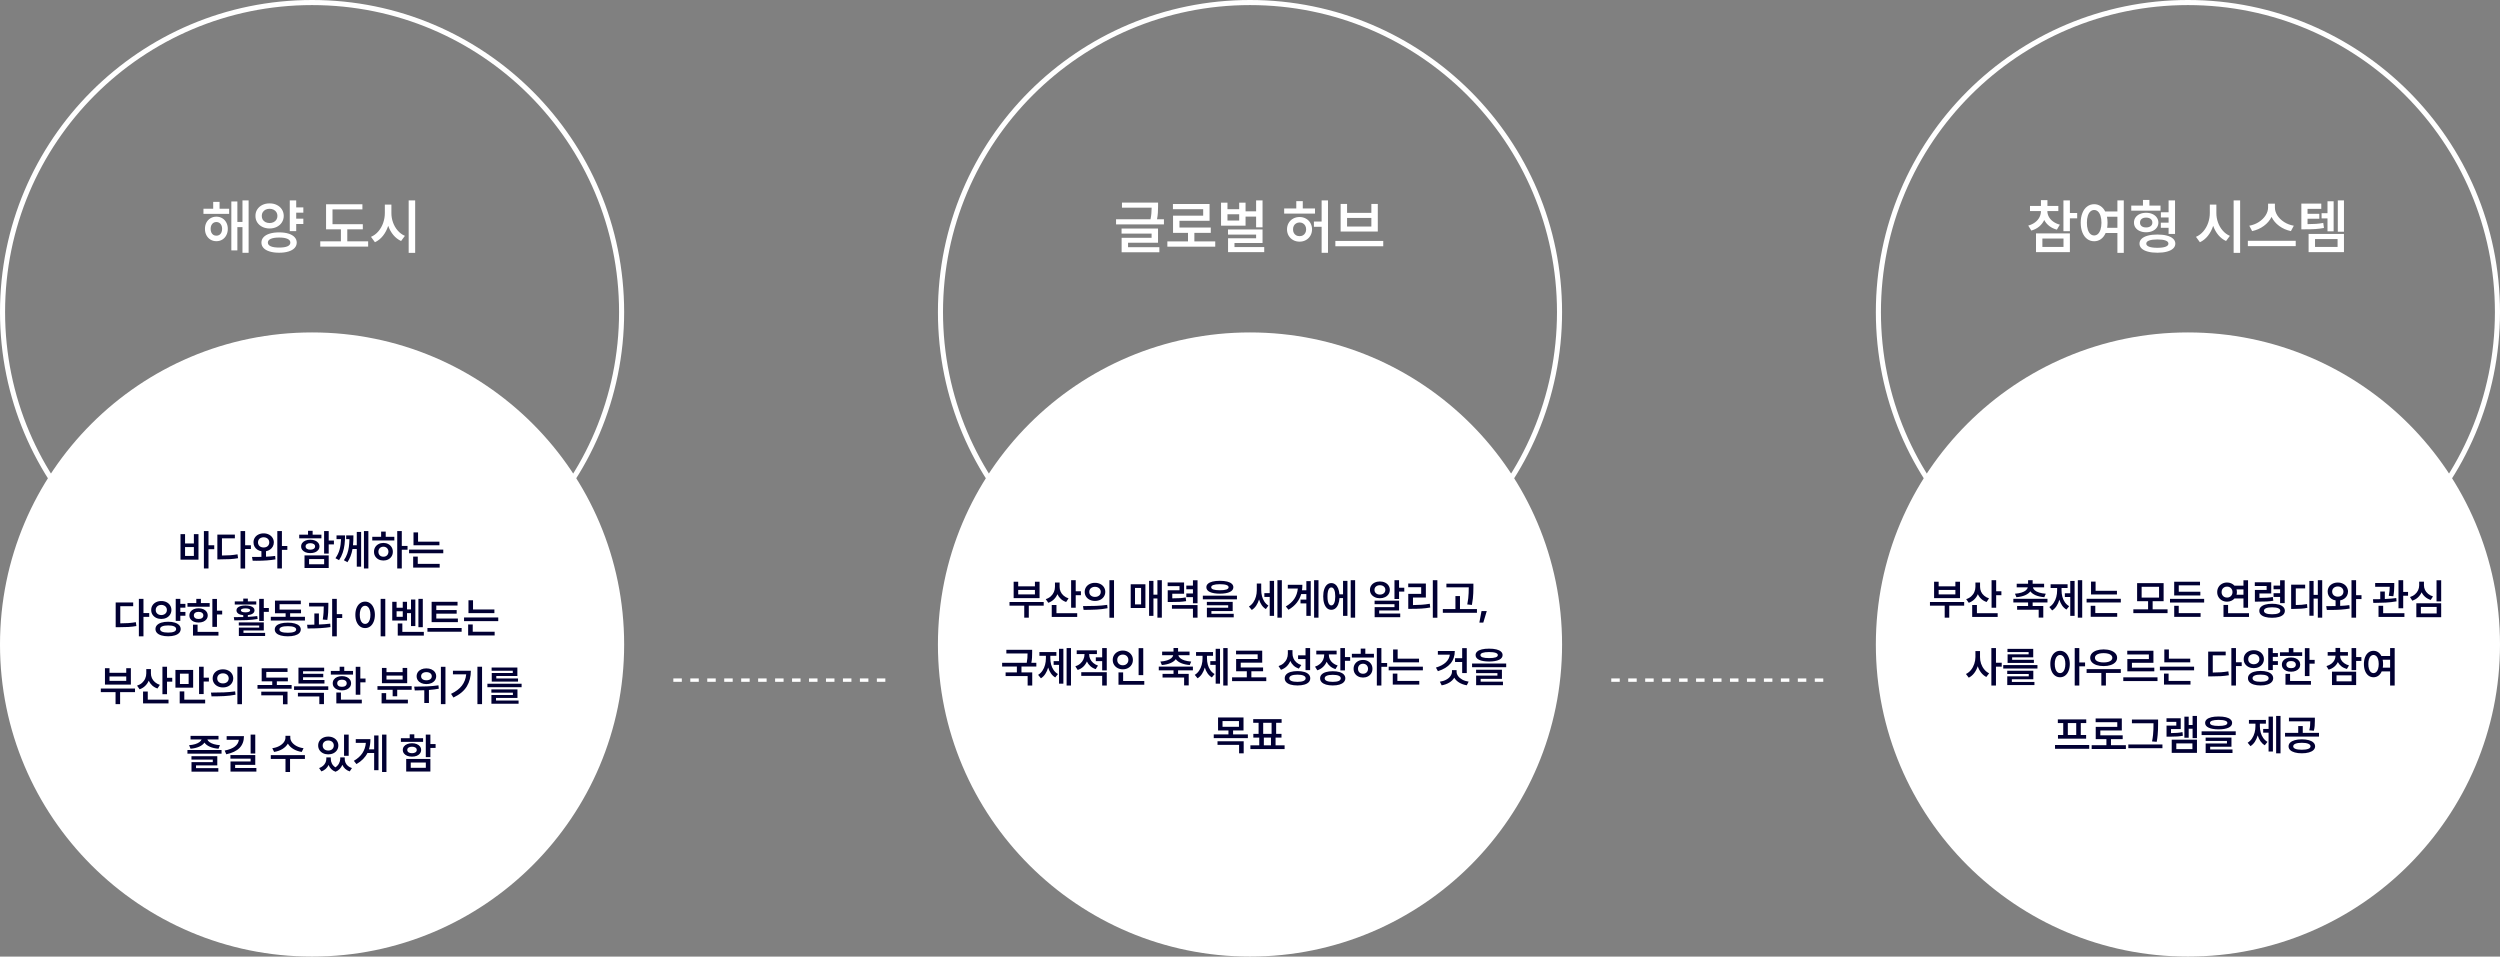 <svg width="1474" height="564" viewBox="0 0 1474 564" fill="none" xmlns="http://www.w3.org/2000/svg">
<rect x="0" y="0" width="1474" height="564" fill="#808080" stroke="none"/>
<path d="M135.099 126.107H119.957V123.065H125.699V119.032H129.459V123.065H135.099V126.107ZM127.579 127.748C128.878 127.748 130.034 128.056 131.048 128.671C132.074 129.275 132.871 130.124 133.441 131.217C134.022 132.311 134.312 133.547 134.312 134.926C134.312 136.327 134.022 137.58 133.441 138.686C132.871 139.791 132.074 140.657 131.048 141.283C130.034 141.898 128.878 142.206 127.579 142.206C126.292 142.206 125.135 141.898 124.11 141.283C123.084 140.657 122.281 139.791 121.7 138.686C121.119 137.58 120.834 136.327 120.846 134.926C120.834 133.547 121.119 132.311 121.7 131.217C122.281 130.124 123.084 129.275 124.11 128.671C125.135 128.056 126.292 127.748 127.579 127.748ZM127.579 130.893C126.907 130.893 126.314 131.063 125.802 131.405C125.289 131.736 124.89 132.208 124.605 132.824C124.321 133.428 124.184 134.128 124.195 134.926C124.184 135.746 124.321 136.464 124.605 137.079C124.89 137.694 125.289 138.167 125.802 138.498C126.314 138.817 126.907 138.97 127.579 138.959C128.24 138.97 128.827 138.817 129.339 138.498C129.852 138.167 130.251 137.694 130.536 137.079C130.82 136.464 130.963 135.746 130.963 134.926C130.963 134.128 130.82 133.428 130.536 132.824C130.251 132.208 129.852 131.736 129.339 131.405C128.827 131.063 128.24 130.893 127.579 130.893ZM146.583 149.042H142.96V133.935H139.952V147.641H136.397V118.793H139.952V130.858H142.96V118.144H146.583V149.042ZM178.849 125.39H174.645V128.91H178.849V132.055H174.645V136.293H170.851V118.144H174.645V122.279H178.849V125.39ZM158.956 119.921C160.528 119.91 161.947 120.217 163.211 120.844C164.476 121.459 165.467 122.331 166.185 123.458C166.914 124.586 167.285 125.868 167.296 127.304C167.285 128.728 166.914 130.004 166.185 131.132C165.467 132.248 164.476 133.126 163.211 133.764C161.947 134.39 160.528 134.709 158.956 134.721C157.372 134.709 155.943 134.39 154.667 133.764C153.402 133.126 152.405 132.248 151.676 131.132C150.958 130.004 150.605 128.728 150.616 127.304C150.605 125.868 150.958 124.592 151.676 123.476C152.405 122.348 153.402 121.47 154.667 120.844C155.943 120.217 157.372 119.91 158.956 119.921ZM158.956 123.1C158.067 123.1 157.27 123.276 156.563 123.629C155.868 123.983 155.322 124.478 154.923 125.116C154.524 125.743 154.33 126.472 154.342 127.304C154.33 128.135 154.518 128.87 154.906 129.508C155.305 130.135 155.857 130.625 156.563 130.978C157.27 131.32 158.067 131.496 158.956 131.508C159.833 131.496 160.619 131.32 161.314 130.978C162.021 130.625 162.573 130.135 162.972 129.508C163.371 128.87 163.57 128.135 163.57 127.304C163.57 126.472 163.371 125.743 162.972 125.116C162.573 124.478 162.021 123.983 161.314 123.629C160.619 123.276 159.833 123.1 158.956 123.1ZM164.596 137.011C166.692 137.011 168.515 137.25 170.064 137.729C171.625 138.207 172.827 138.902 173.67 139.813C174.514 140.714 174.941 141.785 174.952 143.026C174.941 144.268 174.514 145.339 173.67 146.239C172.827 147.139 171.625 147.823 170.064 148.29C168.515 148.769 166.692 149.008 164.596 149.008C162.477 149.008 160.625 148.769 159.042 148.29C157.469 147.823 156.256 147.139 155.401 146.239C154.558 145.339 154.137 144.268 154.137 143.026C154.137 141.785 154.564 140.714 155.418 139.813C156.273 138.902 157.486 138.207 159.059 137.729C160.631 137.25 162.477 137.011 164.596 137.011ZM164.596 140.053C162.465 140.053 160.819 140.309 159.657 140.822C158.506 141.323 157.931 142.058 157.931 143.026C157.931 143.995 158.506 144.73 159.657 145.231C160.807 145.721 162.454 145.966 164.596 145.966C166.726 145.966 168.355 145.721 169.483 145.231C170.623 144.73 171.192 143.995 171.192 143.026C171.192 142.058 170.623 141.323 169.483 140.822C168.355 140.309 166.726 140.053 164.596 140.053ZM213.917 135.199H204.757V142.274H217.062V145.385H188.829V142.274H200.997V135.199H192.247V120.434H213.678V123.476H196.041V132.191H213.917V135.199ZM230.768 125.561C230.756 127.463 231.069 129.315 231.708 131.115C232.346 132.915 233.268 134.516 234.476 135.917C235.684 137.318 237.102 138.367 238.731 139.062L236.476 142.104C234.732 141.295 233.211 140.115 231.913 138.566C230.625 137.016 229.617 135.211 228.888 133.148C228.159 135.382 227.127 137.341 225.794 139.027C224.473 140.702 222.895 141.967 221.061 142.821L218.736 139.643C220.411 138.925 221.864 137.842 223.094 136.396C224.336 134.937 225.282 133.268 225.931 131.388C226.581 129.497 226.905 127.554 226.905 125.561V120.639H230.768V125.561ZM244.781 149.076H240.953V118.144H244.781V149.076Z" fill="white"/>
<path d="M682.806 121.493C682.806 122.929 682.766 124.233 682.686 125.407C682.618 126.569 682.447 127.862 682.173 129.286H686.258V132.294H658.025V129.286H678.345C678.596 128.021 678.767 126.854 678.858 125.783C678.949 124.7 679 123.59 679.012 122.45H661.512V119.442H682.806V121.493ZM682.771 143.129H665.101V145.761H683.558V148.734H661.307V140.224H678.978V137.729H661.272V134.755H682.771V143.129ZM716.507 145.453H688.274V142.309H700.442V137.284H691.624V127.167H709.397V123.339H691.556V120.263H713.157V130.175H695.418V134.174H713.875V137.284H704.202V142.309H716.507V145.453ZM744.397 134.037H740.604V127.714H734.383V133.046H719.925V119.511H723.719V123.339H730.623V119.511H734.383V124.604H740.604V118.144H744.397V134.037ZM744.397 143.266H727.854V145.658H745.389V148.666H724.061V140.497H740.604V138.31H724.026V135.302H744.397V143.266ZM730.623 130.038V126.312H723.719V130.038H730.623ZM775.33 125.937H757.146V122.895H764.29V118.588H768.118V122.895H775.33V125.937ZM766.238 127.953C767.628 127.953 768.876 128.266 769.981 128.893C771.097 129.508 771.975 130.374 772.613 131.491C773.251 132.596 773.576 133.843 773.587 135.233C773.576 136.601 773.251 137.837 772.613 138.942C771.975 140.047 771.097 140.913 769.981 141.54C768.864 142.166 767.617 142.479 766.238 142.479C764.837 142.479 763.572 142.166 762.444 141.54C761.316 140.913 760.428 140.047 759.778 138.942C759.14 137.837 758.821 136.601 758.821 135.233C758.821 133.843 759.14 132.596 759.778 131.491C760.416 130.386 761.299 129.52 762.427 128.893C763.555 128.266 764.826 127.953 766.238 127.953ZM766.238 131.166C765.498 131.166 764.831 131.337 764.239 131.679C763.646 132.009 763.185 132.482 762.854 133.097C762.524 133.712 762.365 134.424 762.376 135.233C762.365 136.042 762.524 136.754 762.854 137.37C763.185 137.973 763.646 138.441 764.239 138.771C764.831 139.09 765.498 139.244 766.238 139.232C766.967 139.244 767.623 139.09 768.204 138.771C768.796 138.441 769.257 137.968 769.588 137.353C769.93 136.737 770.101 136.031 770.101 135.233C770.101 134.424 769.93 133.712 769.588 133.097C769.257 132.482 768.796 132.009 768.204 131.679C767.623 131.337 766.967 131.166 766.238 131.166ZM782.986 149.042H779.227V133.729H774.681V130.619H779.227V118.144H782.986V149.042ZM815.56 145.18H787.327V142.035H815.56V145.18ZM794.231 125.526H808.553V120.229H812.347V136.532H790.438V120.229H794.231V125.526ZM808.553 133.559V128.5H794.231V133.559H808.553Z" fill="white"/>
<path d="M1207.13 124.501C1207.13 125.64 1207.41 126.734 1207.97 127.782C1208.53 128.83 1209.36 129.765 1210.47 130.585C1211.57 131.405 1212.91 132.032 1214.48 132.465L1212.74 135.404C1211 134.937 1209.49 134.214 1208.23 133.234C1206.96 132.243 1205.98 131.069 1205.27 129.713C1204.58 131.206 1203.58 132.493 1202.3 133.576C1201.01 134.647 1199.47 135.438 1197.67 135.951L1195.85 133.012C1197.44 132.567 1198.79 131.918 1199.92 131.063C1201.05 130.198 1201.9 129.201 1202.47 128.073C1203.05 126.933 1203.34 125.743 1203.34 124.501V124.433H1196.88V121.425H1203.34V118.007H1207.17V121.425H1213.59V124.433H1207.13V124.501ZM1220.4 125.595H1224.7V128.739H1220.4V136.327H1216.6V118.144H1220.4V125.595ZM1220.4 148.666H1200.43V137.626H1220.4V148.666ZM1204.19 145.59H1216.64V140.634H1204.19V145.59ZM1234.72 120.399C1236.11 120.399 1237.36 120.77 1238.48 121.51C1239.6 122.251 1240.52 123.305 1241.21 124.672H1248.42V118.144H1252.18V149.076H1248.42V137.387H1241.48C1240.81 138.925 1239.89 140.121 1238.72 140.976C1237.54 141.819 1236.21 142.24 1234.72 142.24C1233.17 142.24 1231.79 141.796 1230.6 140.907C1229.4 140.019 1228.47 138.748 1227.8 137.096C1227.12 135.444 1226.79 133.513 1226.79 131.303C1226.79 129.115 1227.12 127.201 1227.8 125.561C1228.47 123.909 1229.4 122.638 1230.6 121.75C1231.81 120.849 1233.18 120.399 1234.72 120.399ZM1234.72 123.817C1233.86 123.817 1233.11 124.119 1232.46 124.723C1231.81 125.316 1231.31 126.176 1230.96 127.304C1230.6 128.42 1230.43 129.753 1230.44 131.303C1230.43 132.864 1230.6 134.208 1230.96 135.336C1231.31 136.464 1231.81 137.33 1232.46 137.934C1233.11 138.526 1233.86 138.822 1234.72 138.822C1235.57 138.822 1236.32 138.526 1236.96 137.934C1237.6 137.33 1238.11 136.464 1238.46 135.336C1238.82 134.208 1239.01 132.864 1239.02 131.303C1239.01 129.753 1238.82 128.415 1238.46 127.287C1238.11 126.159 1237.6 125.299 1236.96 124.706C1236.32 124.114 1235.57 123.817 1234.72 123.817ZM1242.27 127.782C1242.5 128.887 1242.61 130.061 1242.61 131.303C1242.61 132.328 1242.53 133.331 1242.37 134.311H1248.42V127.782H1242.27ZM1273.85 124.228H1256.59V121.22H1263.5V117.87H1267.29V121.22H1273.85V124.228ZM1265.34 125.458C1266.73 125.458 1267.97 125.703 1269.07 126.193C1270.16 126.671 1271.02 127.349 1271.63 128.227C1272.26 129.092 1272.58 130.095 1272.59 131.234C1272.58 132.362 1272.26 133.359 1271.63 134.225C1271.02 135.08 1270.16 135.746 1269.07 136.225C1267.97 136.703 1266.73 136.942 1265.34 136.942C1263.95 136.942 1262.71 136.703 1261.62 136.225C1260.53 135.746 1259.69 135.08 1259.09 134.225C1258.48 133.359 1258.19 132.362 1258.2 131.234C1258.19 130.095 1258.48 129.092 1259.09 128.227C1259.69 127.349 1260.53 126.671 1261.62 126.193C1262.71 125.703 1263.95 125.458 1265.34 125.458ZM1265.34 128.295C1264.24 128.295 1263.36 128.557 1262.71 129.081C1262.06 129.605 1261.74 130.323 1261.75 131.234C1261.74 132.134 1262.06 132.841 1262.71 133.354C1263.36 133.855 1264.24 134.105 1265.34 134.105C1266.46 134.105 1267.35 133.849 1268.02 133.336C1268.7 132.824 1269.03 132.123 1269.03 131.234C1269.03 130.323 1268.69 129.605 1268.01 129.081C1267.34 128.557 1266.45 128.295 1265.34 128.295ZM1282.4 137.934H1278.6V134.311H1274.02V131.269H1278.6V128.227H1274.06V125.15H1278.6V118.144H1282.4V137.934ZM1272.01 138.275C1274.17 138.275 1276.05 138.492 1277.63 138.925C1279.22 139.346 1280.44 139.962 1281.29 140.771C1282.14 141.568 1282.57 142.525 1282.57 143.642C1282.57 144.747 1282.14 145.704 1281.29 146.513C1280.44 147.322 1279.22 147.937 1277.63 148.358C1276.05 148.791 1274.17 149.008 1272.01 149.008C1269.84 149.008 1267.96 148.791 1266.37 148.358C1264.78 147.937 1263.56 147.322 1262.71 146.513C1261.87 145.704 1261.45 144.747 1261.45 143.642C1261.45 142.525 1261.87 141.568 1262.71 140.771C1263.56 139.962 1264.78 139.346 1266.37 138.925C1267.96 138.492 1269.84 138.275 1272.01 138.275ZM1272.01 141.181C1269.9 141.181 1268.28 141.391 1267.14 141.813C1266.01 142.223 1265.44 142.833 1265.44 143.642C1265.44 144.439 1266.01 145.049 1267.15 145.47C1268.29 145.892 1269.91 146.103 1272.01 146.103C1274.09 146.103 1275.69 145.892 1276.81 145.47C1277.94 145.049 1278.5 144.439 1278.5 143.642C1278.5 142.833 1277.94 142.223 1276.83 141.813C1275.71 141.391 1274.1 141.181 1272.01 141.181ZM1306.77 125.561C1306.76 127.463 1307.07 129.315 1307.71 131.115C1308.35 132.915 1309.27 134.516 1310.48 135.917C1311.68 137.318 1313.1 138.367 1314.73 139.062L1312.48 142.104C1310.73 141.295 1309.21 140.115 1307.91 138.566C1306.63 137.016 1305.62 135.211 1304.89 133.148C1304.16 135.382 1303.13 137.341 1301.79 139.027C1300.47 140.702 1298.89 141.967 1297.06 142.821L1294.74 139.643C1296.41 138.925 1297.86 137.842 1299.09 136.396C1300.34 134.937 1301.28 133.268 1301.93 131.388C1302.58 129.497 1302.91 127.554 1302.91 125.561V120.639H1306.77V125.561ZM1320.78 149.076H1316.95V118.144H1320.78V149.076ZM1341.29 122.382C1341.29 123.965 1341.77 125.509 1342.72 127.013C1343.69 128.517 1345.03 129.816 1346.72 130.91C1348.42 131.992 1350.32 132.715 1352.43 133.08L1350.72 136.259C1348.14 135.712 1345.83 134.704 1343.82 133.234C1341.81 131.753 1340.31 129.97 1339.31 127.885C1338.28 129.958 1336.76 131.736 1334.74 133.217C1332.73 134.687 1330.43 135.701 1327.86 136.259L1326.18 133.08C1328.27 132.704 1330.15 131.975 1331.82 130.893C1333.51 129.799 1334.83 128.5 1335.79 126.996C1336.75 125.492 1337.24 123.954 1337.26 122.382V120.092H1341.29V122.382ZM1353.56 145.111H1325.33V141.967H1353.56V145.111ZM1368.63 123.134H1360.53V126.039H1367.47V128.979H1360.53V132.157C1362.51 132.134 1364.2 132.077 1365.57 131.986C1366.95 131.884 1368.36 131.701 1369.79 131.439L1370.21 134.413C1368.51 134.721 1366.83 134.931 1365.18 135.045C1363.54 135.148 1361.46 135.199 1358.93 135.199H1356.88V120.058H1368.63V123.134ZM1382 136.635H1378.37V118.144H1382V136.635ZM1375.91 136.396H1372.29V128.773H1368.8V125.697H1372.29V118.656H1375.91V136.396ZM1382 148.666H1361.15V137.934H1382V148.666ZM1364.94 145.59H1378.24V140.941H1364.94V145.59Z" fill="white"/>
<circle cx="184" cy="380" r="184" fill="white"/>
<circle cx="737" cy="380" r="184" fill="white"/>
<circle cx="1290" cy="380" r="184" fill="white"/>
<circle cx="184" cy="184" r="182.5" stroke="white" stroke-width="3"/>
<circle cx="737" cy="184" r="182.5" stroke="white" stroke-width="3"/>
<circle cx="1290" cy="184" r="182.5" stroke="white" stroke-width="3"/>
<line x1="397" y1="401" x2="525" y2="401" stroke="white" stroke-width="2" stroke-dasharray="5 5"/>
<line x1="950" y1="401" x2="1078" y2="401" stroke="white" stroke-width="2" stroke-dasharray="5 5"/>
<path d="M122.929 321.501H126.322V323.796H122.929V335.173H120.219V313.103H122.929V321.501ZM109.11 320.427H114.311V314.909H117.021V329.997H106.425V314.909H109.11V320.427ZM114.311 327.775V322.551H109.11V327.775H114.311ZM144.535 321.477H147.929V323.698H144.535V335.197H141.825V313.103H144.535V321.477ZM138.48 317.399H130.863V327.531C132.646 327.531 134.253 327.478 135.685 327.373C137.117 327.267 138.57 327.084 140.043 326.823L140.36 329.118C138.765 329.395 137.187 329.578 135.624 329.667C134.07 329.757 132.19 329.802 129.984 329.802H128.153V315.202H138.48V317.399ZM155.448 314.47C156.571 314.47 157.589 314.698 158.5 315.153C159.411 315.601 160.128 316.232 160.648 317.045C161.177 317.851 161.446 318.767 161.454 319.792C161.446 320.679 161.247 321.485 160.856 322.209C160.465 322.933 159.92 323.535 159.22 324.016C158.528 324.496 157.735 324.821 156.84 324.992V328.239C158.834 328.15 160.632 327.995 162.235 327.775L162.431 329.802C159.346 330.355 155.57 330.632 151.103 330.632C150.582 330.632 150.207 330.624 149.979 330.607H148.979L148.588 328.386C150.964 328.386 152.812 328.369 154.13 328.337V325.004C153.21 324.85 152.396 324.532 151.688 324.052C150.98 323.572 150.431 322.966 150.041 322.233C149.65 321.501 149.459 320.687 149.467 319.792C149.459 318.767 149.711 317.851 150.224 317.045C150.736 316.232 151.448 315.601 152.36 315.153C153.271 314.698 154.301 314.47 155.448 314.47ZM155.448 316.765C154.805 316.773 154.228 316.903 153.715 317.155C153.21 317.399 152.816 317.749 152.531 318.205C152.246 318.661 152.104 319.19 152.104 319.792C152.104 320.402 152.246 320.935 152.531 321.391C152.824 321.847 153.222 322.197 153.727 322.441C154.232 322.685 154.805 322.803 155.448 322.795C156.083 322.803 156.653 322.685 157.157 322.441C157.662 322.197 158.056 321.847 158.341 321.391C158.626 320.935 158.769 320.402 158.769 319.792C158.769 319.19 158.626 318.661 158.341 318.205C158.056 317.749 157.662 317.399 157.157 317.155C156.653 316.903 156.083 316.773 155.448 316.765ZM166.215 321.916H169.413V324.211H166.215V335.173H163.505V313.103H166.215V321.916ZM193.803 318.693H196.879V320.964H193.803V326.408H191.093V313.103H193.803V318.693ZM193.803 334.904H179.545V327.458H193.803V334.904ZM182.23 332.707H191.117V329.606H182.23V332.707ZM189.506 317.399H176.42V315.227H181.62V312.956H184.33V315.227H189.506V317.399ZM182.963 318.205C184.013 318.205 184.944 318.372 185.758 318.706C186.572 319.039 187.207 319.507 187.663 320.109C188.118 320.703 188.35 321.387 188.358 322.16C188.35 322.941 188.118 323.633 187.663 324.235C187.215 324.829 186.584 325.293 185.771 325.627C184.957 325.952 184.021 326.115 182.963 326.115C181.897 326.115 180.953 325.952 180.131 325.627C179.317 325.293 178.682 324.829 178.227 324.235C177.771 323.633 177.543 322.941 177.543 322.16C177.543 321.387 177.771 320.703 178.227 320.109C178.682 319.507 179.321 319.039 180.143 318.706C180.965 318.372 181.905 318.205 182.963 318.205ZM182.963 320.256C182.117 320.256 181.441 320.427 180.937 320.769C180.432 321.102 180.18 321.566 180.18 322.16C180.18 322.762 180.428 323.234 180.924 323.576C181.429 323.918 182.108 324.089 182.963 324.089C183.817 324.089 184.497 323.918 185.001 323.576C185.514 323.234 185.771 322.762 185.771 322.16C185.771 321.566 185.514 321.102 185.001 320.769C184.497 320.427 183.817 320.256 182.963 320.256ZM203.446 315.69C203.438 317.627 203.336 319.414 203.141 321.049C202.946 322.685 202.588 324.288 202.067 325.859C201.554 327.421 200.834 328.89 199.906 330.266L197.782 329.118C198.93 327.499 199.743 325.798 200.224 324.016C200.712 322.225 201.001 320.183 201.09 317.888H198.417V315.69H203.446ZM208.378 315.69C208.37 316.838 208.349 317.871 208.317 318.791C208.284 319.711 208.219 320.614 208.122 321.501H210.355V313.64H212.919V334.123H210.355V323.698H207.829C207.3 326.734 206.303 329.33 204.838 331.486L202.763 330.314C203.601 329.118 204.252 327.853 204.716 326.518C205.188 325.175 205.513 323.816 205.692 322.441C205.88 321.066 205.993 319.548 206.034 317.888H204.105V315.69H208.378ZM217.191 335.173H214.579V313.103H217.191V335.173ZM236.894 321.892H240.287V324.138H236.894V335.173H234.208V313.103H236.894V321.892ZM232.499 318.669H219.486V316.496H224.711V313.42H227.421V316.496H232.499V318.669ZM226.078 320.109C227.128 320.109 228.072 320.333 228.91 320.781C229.757 321.22 230.42 321.835 230.9 322.624C231.38 323.413 231.62 324.309 231.62 325.31C231.62 326.311 231.38 327.206 230.9 327.995C230.42 328.776 229.757 329.387 228.91 329.826C228.072 330.266 227.128 330.485 226.078 330.485C225.012 330.485 224.056 330.266 223.209 329.826C222.363 329.387 221.7 328.776 221.22 327.995C220.74 327.206 220.504 326.311 220.512 325.31C220.504 324.309 220.74 323.413 221.22 322.624C221.7 321.835 222.363 321.22 223.209 320.781C224.056 320.333 225.012 320.109 226.078 320.109ZM226.078 322.331C225.5 322.331 224.984 322.453 224.528 322.697C224.08 322.941 223.73 323.291 223.478 323.747C223.226 324.195 223.1 324.715 223.1 325.31C223.1 325.904 223.226 326.424 223.478 326.872C223.73 327.312 224.08 327.653 224.528 327.897C224.984 328.133 225.5 328.247 226.078 328.239C226.64 328.247 227.14 328.133 227.58 327.897C228.027 327.653 228.377 327.312 228.629 326.872C228.89 326.424 229.024 325.904 229.032 325.31C229.024 324.715 228.89 324.195 228.629 323.747C228.377 323.299 228.027 322.954 227.58 322.709C227.14 322.457 226.64 322.331 226.078 322.331ZM259.086 321.501H243.803V313.908H246.488V319.353H259.086V321.501ZM261.356 326.213H241.19V324.064H261.356V326.213ZM259.232 334.66H243.607V328.166H246.317V332.463H259.232V334.66ZM84.586 361.477H87.98V363.698H84.586V375.197H81.876V353.103H84.586V361.477ZM78.532 357.399H70.915V367.531C72.697 367.531 74.304 367.478 75.736 367.373C77.169 367.267 78.621 367.084 80.094 366.823L80.412 369.118C78.817 369.395 77.238 369.578 75.675 369.667C74.121 369.757 72.241 369.802 70.036 369.802H68.205V355.202H78.532V357.399ZM109.318 358.278H106.315V360.793H109.318V363.039H106.315V366.066H103.605V353.103H106.315V356.057H109.318V358.278ZM95.109 354.372C96.232 354.364 97.245 354.584 98.148 355.031C99.052 355.471 99.76 356.093 100.272 356.899C100.793 357.705 101.058 358.62 101.066 359.646C101.058 360.663 100.793 361.574 100.272 362.38C99.76 363.177 99.052 363.804 98.148 364.26C97.245 364.707 96.232 364.935 95.109 364.943C93.978 364.935 92.956 364.707 92.045 364.26C91.142 363.804 90.43 363.177 89.909 362.38C89.396 361.574 89.144 360.663 89.152 359.646C89.144 358.62 89.396 357.709 89.909 356.911C90.43 356.105 91.142 355.479 92.045 355.031C92.956 354.584 93.978 354.364 95.109 354.372ZM95.109 356.643C94.474 356.643 93.904 356.769 93.4 357.021C92.903 357.273 92.513 357.627 92.228 358.083C91.943 358.531 91.805 359.051 91.813 359.646C91.805 360.24 91.939 360.764 92.216 361.22C92.501 361.668 92.895 362.018 93.4 362.27C93.904 362.514 94.474 362.64 95.109 362.648C95.736 362.64 96.297 362.514 96.793 362.27C97.298 362.018 97.693 361.668 97.978 361.22C98.262 360.764 98.405 360.24 98.405 359.646C98.405 359.051 98.262 358.531 97.978 358.083C97.693 357.627 97.298 357.273 96.793 357.021C96.297 356.769 95.736 356.643 95.109 356.643ZM99.137 366.579C100.635 366.579 101.937 366.75 103.043 367.092C104.158 367.434 105.017 367.93 105.619 368.581C106.221 369.224 106.527 369.989 106.535 370.876C106.527 371.763 106.221 372.528 105.619 373.171C105.017 373.814 104.158 374.302 103.043 374.636C101.937 374.978 100.635 375.148 99.137 375.148C97.624 375.148 96.301 374.978 95.17 374.636C94.047 374.302 93.18 373.814 92.57 373.171C91.968 372.528 91.666 371.763 91.666 370.876C91.666 369.989 91.972 369.224 92.582 368.581C93.192 367.93 94.059 367.434 95.182 367.092C96.305 366.75 97.624 366.579 99.137 366.579ZM99.137 368.752C97.615 368.752 96.439 368.935 95.609 369.301C94.787 369.659 94.376 370.184 94.376 370.876C94.376 371.568 94.787 372.093 95.609 372.451C96.431 372.801 97.607 372.976 99.137 372.976C100.659 372.976 101.823 372.801 102.628 372.451C103.442 372.093 103.849 371.568 103.849 370.876C103.849 370.184 103.442 369.659 102.628 369.301C101.823 368.935 100.659 368.752 99.137 368.752ZM127.921 360.061H130.998V362.307H127.921V369.606H125.211V353.127H127.921V360.061ZM123.625 357.741H110.539V355.568H115.739V353.103H118.449V355.568H123.625V357.741ZM117.082 358.645C118.131 358.645 119.063 358.819 119.877 359.169C120.691 359.519 121.326 360.016 121.781 360.659C122.237 361.293 122.469 362.03 122.477 362.868C122.469 363.698 122.237 364.431 121.781 365.065C121.326 365.692 120.691 366.18 119.877 366.53C119.063 366.872 118.131 367.043 117.082 367.043C116.024 367.043 115.084 366.872 114.262 366.53C113.44 366.18 112.801 365.692 112.345 365.065C111.889 364.431 111.662 363.698 111.662 362.868C111.662 362.03 111.889 361.293 112.345 360.659C112.801 360.016 113.44 359.519 114.262 359.169C115.084 358.819 116.024 358.645 117.082 358.645ZM117.082 360.744C116.227 360.744 115.548 360.931 115.043 361.306C114.547 361.68 114.298 362.201 114.298 362.868C114.298 363.519 114.551 364.032 115.055 364.406C115.56 364.781 116.235 364.96 117.082 364.943C117.928 364.96 118.607 364.781 119.12 364.406C119.633 364.032 119.889 363.519 119.889 362.868C119.889 362.201 119.633 361.68 119.12 361.306C118.616 360.931 117.936 360.744 117.082 360.744ZM128.8 374.733H113.786V368.312H116.496V372.536H128.8V374.733ZM155.534 358.474H158.512V360.744H155.534V366.091H152.824V353.103H155.534V358.474ZM155.534 371.73H143.546V373.146H156.315V374.978H140.836V370.046H152.824V368.801H140.788V366.97H155.534V371.73ZM137.858 363.869C140.234 363.869 142.09 363.849 143.424 363.808V362.709C142.163 362.579 141.178 362.266 140.47 361.77C139.77 361.273 139.42 360.622 139.42 359.816C139.42 359.23 139.636 358.726 140.067 358.303C140.507 357.871 141.125 357.546 141.923 357.326C142.72 357.098 143.66 356.984 144.743 356.984C145.825 356.984 146.765 357.098 147.562 357.326C148.36 357.546 148.974 357.871 149.406 358.303C149.845 358.726 150.065 359.23 150.065 359.816C150.065 360.614 149.719 361.261 149.027 361.757C148.336 362.246 147.371 362.559 146.134 362.697V363.71C148.079 363.621 149.927 363.462 151.676 363.234L151.896 364.943C149.821 365.301 147.685 365.529 145.487 365.627C143.298 365.725 140.853 365.773 138.151 365.773L137.858 363.869ZM151.09 356.447H138.419V354.592H143.424V352.932H146.134V354.592H151.09V356.447ZM144.743 358.693C143.872 358.71 143.201 358.811 142.729 358.999C142.257 359.186 142.025 359.458 142.033 359.816C142.025 360.207 142.257 360.508 142.729 360.72C143.209 360.931 143.88 361.037 144.743 361.037C145.605 361.037 146.277 360.931 146.757 360.72C147.237 360.508 147.477 360.207 147.477 359.816C147.477 359.458 147.237 359.186 146.757 358.999C146.285 358.811 145.613 358.71 144.743 358.693ZM179.801 365.847H159.66V363.674H168.4V361.574H162.125V354.104H177.36V356.228H164.835V359.426H177.482V361.574H171.061V363.674H179.801V365.847ZM169.694 367.116C171.281 367.116 172.644 367.275 173.783 367.592C174.923 367.902 175.797 368.357 176.408 368.959C177.018 369.562 177.327 370.29 177.335 371.145C177.327 371.991 177.018 372.715 176.408 373.317C175.797 373.92 174.918 374.379 173.771 374.697C172.632 375.014 171.273 375.173 169.694 375.173C168.099 375.173 166.723 375.014 165.568 374.697C164.412 374.379 163.529 373.92 162.919 373.317C162.309 372.715 162.003 371.991 162.003 371.145C162.003 370.29 162.309 369.562 162.919 368.959C163.529 368.357 164.408 367.902 165.556 367.592C166.711 367.275 168.091 367.116 169.694 367.116ZM169.694 369.191C168.083 369.191 166.854 369.358 166.007 369.692C165.169 370.026 164.754 370.51 164.762 371.145C164.754 371.779 165.169 372.259 166.007 372.585C166.846 372.91 168.074 373.073 169.694 373.073C171.281 373.073 172.497 372.91 173.344 372.585C174.19 372.259 174.617 371.779 174.625 371.145C174.617 370.51 174.186 370.026 173.332 369.692C172.485 369.358 171.273 369.191 169.694 369.191ZM193.595 356.96C193.595 358.409 193.559 359.78 193.485 361.074C193.42 362.36 193.253 363.837 192.985 365.505L190.299 365.285C190.535 363.788 190.69 362.437 190.763 361.232C190.845 360.028 190.889 358.807 190.897 357.57H182.243V355.397H193.595V356.96ZM188.029 368.215C190.535 368.117 192.757 367.946 194.694 367.702L194.84 369.729C191.439 370.266 187.272 370.534 182.34 370.534H181.339L181.071 368.361C182.975 368.345 184.399 368.325 185.343 368.3V361.696H188.029V368.215ZM198.576 362.087H201.774V364.382H198.576V375.173H195.841V353.103H198.576V362.087ZM227.165 375.197H224.43V353.103H227.165V375.197ZM215.275 354.714C216.382 354.714 217.366 355.035 218.229 355.678C219.1 356.313 219.783 357.22 220.28 358.4C220.776 359.572 221.028 360.939 221.037 362.502C221.028 364.073 220.776 365.448 220.28 366.628C219.792 367.808 219.112 368.719 218.241 369.362C217.37 369.997 216.382 370.314 215.275 370.314C214.16 370.314 213.167 369.997 212.296 369.362C211.426 368.719 210.742 367.808 210.246 366.628C209.757 365.448 209.513 364.073 209.513 362.502C209.513 360.939 209.757 359.572 210.246 358.4C210.742 357.22 211.426 356.313 212.296 355.678C213.167 355.035 214.16 354.714 215.275 354.714ZM215.275 357.155C214.648 357.155 214.095 357.367 213.615 357.79C213.143 358.213 212.777 358.828 212.516 359.633C212.256 360.439 212.125 361.395 212.125 362.502C212.125 363.617 212.256 364.577 212.516 365.383C212.777 366.188 213.143 366.807 213.615 367.238C214.095 367.661 214.648 367.873 215.275 367.873C215.893 367.873 216.439 367.661 216.911 367.238C217.383 366.807 217.749 366.188 218.009 365.383C218.27 364.577 218.4 363.617 218.4 362.502C218.4 361.395 218.27 360.443 218.009 359.646C217.749 358.84 217.383 358.225 216.911 357.802C216.439 357.371 215.893 357.155 215.275 357.155ZM249.284 369.802H246.696V353.103H249.284V369.802ZM244.889 369.118H242.326V361.501H239.982V365.847H231.266V354.836H233.83V358.327H237.467V354.836H239.982V359.304H242.326V353.493H244.889V369.118ZM237.467 363.649V360.402H233.83V363.649H237.467ZM249.894 374.733H234.513V367.58H237.223V372.536H249.894V374.733ZM269.962 366.823H254.484V354.836H269.767V357.033H257.243V359.694H269.254V361.818H257.243V364.675H269.962V366.823ZM272.184 372.487H252.018V370.266H272.184V372.487ZM291.496 361.501H276.212V353.908H278.898V359.353H291.496V361.501ZM293.766 366.213H273.6V364.064H293.766V366.213ZM291.642 374.66H276.017V368.166H278.727V372.463H291.642V374.66ZM79.606 408.093H70.817V415.173H68.131V408.093H59.44V405.944H79.606V408.093ZM64.567 396.691H74.43V393.981H77.165V403.649H61.881V393.981H64.567V396.691ZM74.43 401.452V398.84H64.567V401.452H74.43ZM88.981 397.009C88.973 397.985 89.168 398.925 89.567 399.829C89.974 400.724 90.576 401.517 91.374 402.209C92.171 402.901 93.131 403.43 94.254 403.796L92.838 405.944C91.634 405.537 90.596 404.939 89.726 404.15C88.863 403.352 88.183 402.412 87.687 401.33C87.183 402.526 86.474 403.56 85.563 404.431C84.66 405.301 83.577 405.961 82.316 406.408L80.802 404.26C81.982 403.877 82.979 403.32 83.793 402.587C84.607 401.847 85.217 400.996 85.624 400.036C86.039 399.068 86.247 398.05 86.247 396.984V394.47H88.981V397.009ZM98.478 399.621H101.554V401.916H98.478V409.313H95.768V393.103H98.478V399.621ZM99.357 414.733H84.342V407.727H87.126V412.536H99.357V414.733ZM113.883 405.432H103.434V395.007H113.883V405.432ZM106.095 403.283H111.222V397.18H106.095V403.283ZM120.084 399.572H123.161V401.843H120.084V409.216H117.375V393.103H120.084V399.572ZM120.963 414.733H105.949V407.653H108.659V412.536H120.963V414.733ZM131.437 394.641C132.584 394.632 133.618 394.856 134.538 395.312C135.465 395.76 136.19 396.39 136.71 397.204C137.239 398.018 137.508 398.938 137.516 399.963C137.508 400.996 137.239 401.92 136.71 402.734C136.19 403.548 135.469 404.182 134.55 404.638C133.63 405.086 132.593 405.31 131.437 405.31C130.29 405.31 129.256 405.082 128.336 404.626C127.417 404.17 126.693 403.54 126.164 402.734C125.643 401.92 125.382 400.996 125.382 399.963C125.382 398.938 125.643 398.018 126.164 397.204C126.693 396.39 127.417 395.76 128.336 395.312C129.264 394.856 130.298 394.632 131.437 394.641ZM131.437 396.984C130.794 396.984 130.216 397.106 129.704 397.351C129.191 397.595 128.788 397.945 128.495 398.4C128.21 398.848 128.068 399.369 128.068 399.963C128.068 400.565 128.21 401.094 128.495 401.55C128.788 401.997 129.191 402.343 129.704 402.587C130.216 402.823 130.794 402.941 131.437 402.941C132.088 402.941 132.67 402.823 133.183 402.587C133.703 402.343 134.11 401.997 134.403 401.55C134.704 401.094 134.855 400.565 134.855 399.963C134.855 399.369 134.704 398.848 134.403 398.4C134.11 397.945 133.703 397.595 133.183 397.351C132.67 397.106 132.088 396.984 131.437 396.984ZM142.667 415.197H139.958V393.103H142.667V415.197ZM124.381 408.361C127.083 408.361 129.606 408.317 131.95 408.227C134.302 408.129 136.531 407.93 138.639 407.629L138.859 409.606C136.678 410.03 134.46 410.298 132.206 410.412C129.96 410.526 127.466 410.583 124.723 410.583L124.381 408.361ZM171.94 406.066H151.823V403.894H160.514V401.696H154.289V394.006H169.523V396.154H156.999V399.499H169.718V401.696H163.224V403.894H171.94V406.066ZM169.523 415.246H166.837V409.973H154.044V407.8H169.523V415.246ZM193.546 406.774H173.38V404.65H193.546V406.774ZM191.007 415.173H188.273V410.632H175.651V408.459H191.007V415.173ZM191.3 403.015H175.968V393.64H191.129V395.764H178.678V397.277H190.592V399.304H178.678V400.939H191.3V403.015ZM212.443 400.061H215.519V402.307H212.443V409.606H209.733V393.127H212.443V400.061ZM208.146 397.741H195.06V395.568H200.26V393.103H202.97V395.568H208.146V397.741ZM201.603 398.645C202.653 398.645 203.585 398.819 204.398 399.169C205.212 399.519 205.847 400.016 206.303 400.659C206.758 401.293 206.99 402.03 206.999 402.868C206.99 403.698 206.758 404.431 206.303 405.065C205.847 405.692 205.212 406.18 204.398 406.53C203.585 406.872 202.653 407.043 201.603 407.043C200.545 407.043 199.605 406.872 198.783 406.53C197.961 406.18 197.322 405.692 196.867 405.065C196.411 404.431 196.183 403.698 196.183 402.868C196.183 402.03 196.411 401.293 196.867 400.659C197.322 400.016 197.961 399.519 198.783 399.169C199.605 398.819 200.545 398.645 201.603 398.645ZM201.603 400.744C200.749 400.744 200.069 400.931 199.564 401.306C199.068 401.68 198.82 402.201 198.82 402.868C198.82 403.519 199.072 404.032 199.577 404.406C200.081 404.781 200.757 404.96 201.603 404.943C202.449 404.96 203.129 404.781 203.642 404.406C204.154 404.032 204.411 403.519 204.411 402.868C204.411 402.201 204.154 401.68 203.642 401.306C203.137 400.931 202.458 400.744 201.603 400.744ZM213.322 414.733H198.307V408.312H201.017V412.536H213.322V414.733ZM242.716 406.701H234.196V410.51H231.51V406.701H222.55V404.528H242.716V406.701ZM240.495 414.733H224.992V408.654H227.677V412.536H240.495V414.733ZM227.873 396.301H237.394V393.811H240.08V402.795H225.187V393.811H227.873V396.301ZM237.394 400.646V398.327H227.873V400.646H237.394ZM251.383 394.079C252.49 394.071 253.483 394.262 254.362 394.653C255.241 395.043 255.928 395.593 256.425 396.301C256.921 397.009 257.169 397.814 257.169 398.718C257.169 399.605 256.921 400.402 256.425 401.11C255.928 401.818 255.237 402.368 254.35 402.758C253.471 403.149 252.482 403.34 251.383 403.332C250.293 403.34 249.308 403.149 248.429 402.758C247.558 402.368 246.875 401.822 246.378 401.123C245.89 400.415 245.646 399.613 245.646 398.718C245.646 397.814 245.89 397.009 246.378 396.301C246.875 395.593 247.558 395.043 248.429 394.653C249.3 394.262 250.285 394.071 251.383 394.079ZM251.383 396.276C250.781 396.268 250.244 396.366 249.772 396.569C249.3 396.765 248.93 397.049 248.661 397.424C248.401 397.79 248.275 398.221 248.283 398.718C248.275 399.206 248.401 399.633 248.661 400C248.93 400.358 249.3 400.634 249.772 400.83C250.244 401.017 250.781 401.11 251.383 401.11C252.01 401.11 252.563 401.017 253.043 400.83C253.532 400.634 253.91 400.358 254.179 400C254.447 399.633 254.582 399.206 254.582 398.718C254.582 398.221 254.447 397.79 254.179 397.424C253.91 397.049 253.532 396.765 253.043 396.569C252.563 396.366 252.01 396.268 251.383 396.276ZM262.638 415.148H259.953V393.127H262.638V415.148ZM244.206 404.846C246.842 404.846 249.357 404.797 251.75 404.699C254.142 404.593 256.396 404.382 258.512 404.064L258.708 406.066C256.966 406.4 255.029 406.648 252.897 406.811V414.489H250.163V406.97C248.665 407.035 247.095 407.067 245.451 407.067C245.255 407.084 244.954 407.092 244.547 407.092L244.206 404.846ZM284.22 415.173H281.486V393.103H284.22V415.173ZM277.628 395.446C277.628 398.954 276.835 402.034 275.248 404.687C273.661 407.332 271.028 409.525 267.35 411.267L265.934 409.094C268.774 407.743 270.91 406.127 272.343 404.248C273.783 402.36 274.625 400.142 274.87 397.595H267.057V395.446H277.628ZM307.536 405.163H287.37V403.112H307.536V405.163ZM305.094 411.511H292.448V413.049H305.753V414.929H289.738V409.753H302.409V408.386H289.713V406.481H305.094V411.511ZM305.045 398.571H292.619V400.012H305.436V401.867H289.933V396.813H302.335V395.471H289.86V393.591H305.045V398.571ZM130.631 444.382H110.514V442.209H130.631V444.382ZM128.117 451.291H115.568V452.902H128.727V454.978H112.907V449.362H125.456V447.873H112.882V445.871H128.117V451.291ZM128.825 436.008H122.257C122.444 436.561 122.864 437.074 123.515 437.546C124.166 438.018 125.02 438.417 126.078 438.742C127.136 439.06 128.336 439.263 129.679 439.353L128.825 441.452C126.855 441.298 125.15 440.903 123.71 440.268C122.27 439.633 121.216 438.824 120.548 437.839C119.881 438.824 118.831 439.633 117.399 440.268C115.975 440.903 114.29 441.298 112.345 441.452L111.491 439.353C112.825 439.263 114.014 439.06 115.055 438.742C116.105 438.417 116.951 438.018 117.594 437.546C118.245 437.074 118.664 436.561 118.852 436.008H112.345V433.859H128.825V436.008ZM150.504 444.284H147.77V433.103H150.504V444.284ZM143.839 434.006C143.831 436.919 142.956 439.251 141.215 441C139.481 442.75 136.881 443.991 133.415 444.724L132.462 442.526C135.124 442.006 137.142 441.204 138.517 440.122C139.892 439.039 140.661 437.733 140.824 436.203H133.634V434.006H143.839ZM150.504 450.949H138.639V452.829H151.164V454.953H135.905V448.972H147.77V447.312H135.856V445.188H150.504V450.949ZM171.159 434.934C171.159 435.861 171.484 436.765 172.135 437.644C172.794 438.522 173.714 439.275 174.894 439.902C176.082 440.528 177.441 440.939 178.971 441.135L177.897 443.332C176.042 443.055 174.398 442.486 172.965 441.623C171.533 440.752 170.455 439.69 169.73 438.437C169.006 439.69 167.932 440.752 166.508 441.623C165.084 442.486 163.452 443.055 161.613 443.332L160.539 441.135C162.052 440.939 163.399 440.528 164.579 439.902C165.759 439.275 166.675 438.522 167.326 437.644C167.977 436.765 168.302 435.861 168.302 434.934V433.811H171.159V434.934ZM179.777 447.482H171.012V455.173H168.327V447.482H159.66V445.236H179.777V447.482ZM195.036 447.458C195.036 448.426 195.264 449.354 195.719 450.241C196.183 451.12 196.867 451.848 197.77 452.426C198.681 451.808 199.377 451.051 199.857 450.156C200.338 449.252 200.586 448.353 200.602 447.458V446.555H203.263V447.458C203.255 448.247 203.406 448.996 203.715 449.704C204.024 450.412 204.496 451.039 205.131 451.584C205.774 452.129 206.567 452.552 207.511 452.854L206.193 454.831C205.143 454.481 204.256 453.972 203.532 453.305C202.807 452.638 202.246 451.853 201.847 450.949C201.473 451.861 200.948 452.67 200.272 453.378C199.605 454.095 198.795 454.644 197.843 455.026C196.834 454.66 195.988 454.131 195.304 453.439C194.621 452.748 194.096 451.942 193.729 451.022C193.331 451.893 192.773 452.654 192.057 453.305C191.349 453.964 190.495 454.473 189.494 454.831L188.151 452.854C189.07 452.528 189.848 452.084 190.482 451.523C191.117 450.953 191.593 450.319 191.911 449.619C192.228 448.919 192.391 448.199 192.399 447.458V446.555H195.036V447.458ZM205.583 445.627H202.848V433.127H205.583V445.627ZM193.546 434.299C194.669 434.299 195.683 434.523 196.586 434.97C197.489 435.41 198.197 436.028 198.71 436.826C199.223 437.623 199.479 438.531 199.479 439.548C199.479 440.557 199.223 441.46 198.71 442.258C198.197 443.047 197.489 443.666 196.586 444.113C195.683 444.553 194.669 444.772 193.546 444.772C192.415 444.772 191.398 444.553 190.495 444.113C189.591 443.666 188.879 443.047 188.358 442.258C187.846 441.46 187.589 440.557 187.589 439.548C187.589 438.531 187.846 437.623 188.358 436.826C188.879 436.028 189.591 435.41 190.495 434.97C191.398 434.523 192.415 434.299 193.546 434.299ZM193.546 436.594C192.903 436.594 192.33 436.716 191.825 436.96C191.329 437.204 190.938 437.55 190.653 437.998C190.377 438.437 190.242 438.954 190.25 439.548C190.242 440.142 190.377 440.663 190.653 441.11C190.938 441.558 191.329 441.908 191.825 442.16C192.33 442.404 192.903 442.526 193.546 442.526C194.181 442.526 194.743 442.404 195.231 442.16C195.727 441.916 196.114 441.57 196.391 441.123C196.675 440.667 196.818 440.142 196.818 439.548C196.818 438.954 196.68 438.437 196.403 437.998C196.126 437.55 195.74 437.204 195.243 436.96C194.747 436.716 194.181 436.594 193.546 436.594ZM227.848 455.173H225.26V433.103H227.848V455.173ZM223.161 454.123H220.597V443.967H216.654C215.328 446.595 213.167 448.776 210.172 450.51L208.634 448.581C210.88 447.263 212.569 445.737 213.7 444.003C214.831 442.262 215.503 440.256 215.714 437.985H209.757V435.788H218.4C218.4 438.01 218.115 440.012 217.545 441.794H220.597V433.64H223.161V454.123ZM253.751 438.693H256.828V440.964H253.751V446.408H251.042V433.103H253.751V438.693ZM253.751 454.904H239.494V447.458H253.751V454.904ZM242.179 452.707H251.066V449.606H242.179V452.707ZM249.455 437.399H236.369V435.227H241.569V432.956H244.279V435.227H249.455V437.399ZM242.912 438.205C243.961 438.205 244.893 438.372 245.707 438.706C246.521 439.039 247.156 439.507 247.611 440.109C248.067 440.703 248.299 441.387 248.307 442.16C248.299 442.941 248.067 443.633 247.611 444.235C247.164 444.829 246.533 445.293 245.719 445.627C244.905 445.952 243.97 446.115 242.912 446.115C241.846 446.115 240.902 445.952 240.08 445.627C239.266 445.293 238.631 444.829 238.175 444.235C237.72 443.633 237.492 442.941 237.492 442.16C237.492 441.387 237.72 440.703 238.175 440.109C238.631 439.507 239.27 439.039 240.092 438.706C240.914 438.372 241.854 438.205 242.912 438.205ZM242.912 440.256C242.065 440.256 241.39 440.427 240.885 440.769C240.381 441.102 240.128 441.566 240.128 442.16C240.128 442.762 240.377 443.234 240.873 443.576C241.378 443.918 242.057 444.089 242.912 444.089C243.766 444.089 244.446 443.918 244.95 443.576C245.463 443.234 245.719 442.762 245.719 442.16C245.719 441.566 245.463 441.102 244.95 440.769C244.446 440.427 243.766 440.256 242.912 440.256Z" fill="#010033"/>
<path d="M615.37 357.093H606.581V364.173H603.895V357.093H595.204V354.944H615.37V357.093ZM600.331 345.691H610.194V342.981H612.928V352.649H597.645V342.981H600.331V345.691ZM610.194 350.452V347.84H600.331V350.452H610.194ZM624.745 346.009C624.736 346.985 624.932 347.925 625.331 348.829C625.737 349.724 626.34 350.517 627.137 351.209C627.935 351.901 628.895 352.43 630.018 352.796L628.602 354.944C627.398 354.537 626.36 353.939 625.489 353.15C624.627 352.352 623.947 351.412 623.451 350.33C622.946 351.526 622.238 352.56 621.327 353.431C620.423 354.301 619.341 354.961 618.08 355.408L616.566 353.26C617.746 352.877 618.743 352.32 619.557 351.587C620.37 350.847 620.981 349.996 621.388 349.036C621.803 348.068 622.01 347.05 622.01 345.984V343.47H624.745V346.009ZM634.242 348.621H637.318V350.916H634.242V358.313H631.532V342.103H634.242V348.621ZM635.121 363.733H620.106V356.727H622.889V361.536H635.121V363.733ZM645.594 343.641C646.742 343.632 647.775 343.856 648.695 344.312C649.623 344.76 650.347 345.39 650.868 346.204C651.397 347.018 651.665 347.938 651.673 348.963C651.665 349.996 651.397 350.92 650.868 351.734C650.347 352.548 649.627 353.182 648.707 353.638C647.787 354.086 646.75 354.31 645.594 354.31C644.447 354.31 643.413 354.082 642.494 353.626C641.574 353.17 640.85 352.54 640.321 351.734C639.8 350.92 639.54 349.996 639.54 348.963C639.54 347.938 639.8 347.018 640.321 346.204C640.85 345.39 641.574 344.76 642.494 344.312C643.421 343.856 644.455 343.632 645.594 343.641ZM645.594 345.984C644.951 345.984 644.374 346.106 643.861 346.351C643.348 346.595 642.945 346.945 642.652 347.4C642.368 347.848 642.225 348.369 642.225 348.963C642.225 349.565 642.368 350.094 642.652 350.55C642.945 350.997 643.348 351.343 643.861 351.587C644.374 351.823 644.951 351.941 645.594 351.941C646.245 351.941 646.827 351.823 647.34 351.587C647.861 351.343 648.268 350.997 648.561 350.55C648.862 350.094 649.012 349.565 649.012 348.963C649.012 348.369 648.862 347.848 648.561 347.4C648.268 346.945 647.861 346.595 647.34 346.351C646.827 346.106 646.245 345.984 645.594 345.984ZM656.825 364.197H654.115V342.103H656.825V364.197ZM638.539 357.361C641.24 357.361 643.763 357.317 646.107 357.227C648.459 357.129 650.689 356.93 652.796 356.629L653.016 358.606C650.835 359.03 648.618 359.298 646.363 359.412C644.117 359.526 641.623 359.583 638.88 359.583L638.539 357.361ZM685.023 364.173H682.411V352.869H680.067V363.099H677.503V342.493H680.067V350.623H682.411V342.103H685.023V364.173ZM675.331 358.484H666.664V344.495H675.331V358.484ZM669.203 356.336H672.792V346.644H669.203V356.336ZM698.133 350.062H691.175V352.771H691.664C693.324 352.771 694.703 352.735 695.802 352.662C696.9 352.58 697.995 352.438 699.085 352.234L699.354 354.432C698.101 354.643 696.819 354.782 695.509 354.847C694.207 354.912 692.404 354.944 690.101 354.944H688.49V348.035H695.423V345.569H688.441V343.421H698.133V350.062ZM706.068 355.701H703.358V352.063H699.452V349.891H703.358V347.425H699.452V345.252H703.358V342.127H706.068V355.701ZM706.068 364.173H703.358V358.924H690.98V356.751H706.068V364.173ZM719.227 342.444C720.903 342.444 722.332 342.591 723.512 342.884C724.7 343.177 725.607 343.608 726.234 344.178C726.861 344.739 727.178 345.423 727.186 346.229C727.178 347.449 726.482 348.385 725.099 349.036C723.715 349.687 721.758 350.021 719.227 350.037C716.688 350.021 714.727 349.687 713.343 349.036C711.96 348.385 711.268 347.449 711.268 346.229C711.268 345.423 711.581 344.739 712.208 344.178C712.835 343.608 713.742 343.177 714.93 342.884C716.118 342.591 717.551 342.444 719.227 342.444ZM719.227 344.446C717.551 344.446 716.277 344.601 715.406 344.91C714.535 345.211 714.108 345.651 714.125 346.229C714.116 346.831 714.54 347.278 715.394 347.571C716.249 347.864 717.526 348.011 719.227 348.011C720.952 348.011 722.242 347.864 723.097 347.571C723.951 347.278 724.378 346.831 724.378 346.229C724.378 345.651 723.943 345.211 723.072 344.91C722.201 344.601 720.92 344.446 719.227 344.446ZM729.31 353.382H709.193V351.209H729.31V353.382ZM726.795 360.267H714.247V361.902H727.406V363.978H711.585V358.338H724.134V356.873H711.561V354.871H726.795V360.267ZM743.617 347.889C743.617 349.126 743.763 350.326 744.056 351.49C744.357 352.653 744.825 353.72 745.46 354.688C746.095 355.656 746.888 356.442 747.84 357.044L746.351 359.119C745.391 358.541 744.577 357.768 743.91 356.8C743.242 355.823 742.717 354.704 742.335 353.443C741.92 354.818 741.354 356.039 740.638 357.105C739.922 358.171 739.059 359.013 738.05 359.632L736.366 357.605C737.399 356.979 738.262 356.157 738.954 355.14C739.645 354.122 740.158 353.003 740.492 351.783C740.833 350.562 741.004 349.305 741.004 348.011V344.056H743.617V347.889ZM755.775 364.173H753.163V342.103H755.775V364.173ZM751.185 363.099H748.622V351.941H745.472V349.695H748.622V342.493H751.185V363.099ZM777.381 364.173H774.793V342.103H777.381V364.173ZM772.816 363.123H770.228V355.75H766.786V353.528H770.228V350.257H767.176C766.639 352.145 765.76 353.862 764.54 355.408C763.327 356.954 761.716 358.322 759.706 359.51L758.119 357.581C760.365 356.255 762.053 354.725 763.185 352.991C764.324 351.258 764.995 349.256 765.199 346.985H759.291V344.788H767.884C767.884 345.927 767.807 347.01 767.652 348.035H770.228V342.64H772.816V363.123ZM798.988 364.173H796.375V342.103H798.988V364.173ZM794.447 363.099H791.859V352.601H789.759C789.678 354.025 789.426 355.262 789.002 356.312C788.587 357.353 788.03 358.155 787.33 358.716C786.63 359.27 785.829 359.542 784.925 359.534C783.973 359.542 783.135 359.229 782.411 358.594C781.694 357.951 781.141 357.036 780.75 355.848C780.36 354.651 780.165 353.252 780.165 351.648C780.165 350.045 780.36 348.654 780.75 347.474C781.141 346.285 781.694 345.374 782.411 344.739C783.135 344.104 783.973 343.787 784.925 343.787C785.812 343.787 786.598 344.052 787.281 344.581C787.973 345.11 788.526 345.87 788.941 346.863C789.365 347.856 789.629 349.036 789.735 350.403H791.859V342.493H794.447V363.099ZM784.925 346.351C784.461 346.342 784.059 346.542 783.717 346.949C783.375 347.356 783.115 347.958 782.936 348.755C782.757 349.553 782.671 350.517 782.679 351.648C782.671 352.78 782.757 353.744 782.936 354.542C783.115 355.339 783.375 355.941 783.717 356.348C784.059 356.755 784.461 356.954 784.925 356.946C785.666 356.963 786.24 356.511 786.646 355.591C787.062 354.672 787.269 353.357 787.269 351.648C787.269 349.939 787.062 348.625 786.646 347.706C786.24 346.786 785.666 346.334 784.925 346.351ZM824.891 346.546H827.967V348.792H824.891V353.187H822.181V342.103H824.891V346.546ZM824.891 359.925H813.172V361.756H825.575V363.904H810.487V357.947H822.181V356.238H810.462V354.139H824.891V359.925ZM813.587 342.835C814.702 342.835 815.703 343.047 816.59 343.47C817.477 343.885 818.173 344.471 818.678 345.228C819.182 345.976 819.439 346.831 819.447 347.791C819.439 348.735 819.182 349.585 818.678 350.342C818.173 351.091 817.473 351.677 816.578 352.1C815.691 352.515 814.694 352.723 813.587 352.723C812.472 352.723 811.467 352.511 810.572 352.088C809.685 351.665 808.985 351.079 808.473 350.33C807.968 349.581 807.72 348.735 807.728 347.791C807.72 346.831 807.968 345.976 808.473 345.228C808.977 344.471 809.677 343.885 810.572 343.47C811.467 343.047 812.472 342.835 813.587 342.835ZM813.587 345.032C812.969 345.032 812.416 345.146 811.927 345.374C811.439 345.602 811.056 345.923 810.78 346.338C810.511 346.753 810.381 347.238 810.389 347.791C810.381 348.336 810.511 348.82 810.78 349.244C811.056 349.667 811.439 349.996 811.927 350.232C812.416 350.46 812.969 350.574 813.587 350.574C814.198 350.574 814.747 350.46 815.235 350.232C815.732 349.996 816.118 349.667 816.395 349.244C816.672 348.82 816.81 348.336 816.81 347.791C816.81 347.238 816.672 346.753 816.395 346.338C816.118 345.923 815.736 345.602 815.248 345.374C814.759 345.146 814.206 345.032 813.587 345.032ZM847.474 364.197H844.789V342.103H847.474V364.197ZM840.687 352.308H833.094V356.751C834.958 356.735 836.667 356.67 838.221 356.556C839.784 356.442 841.379 356.246 843.006 355.97L843.25 358.191C841.501 358.501 839.78 358.708 838.087 358.814C836.394 358.92 834.445 358.973 832.24 358.973H830.311V350.159H837.928V346.229H830.287V344.031H840.687V352.308ZM868.714 346.253V346.521C868.706 347.742 868.682 348.804 868.641 349.708C868.609 350.603 868.531 351.644 868.409 352.833C868.287 354.013 868.096 355.294 867.835 356.678L865.101 356.385C865.361 355.099 865.553 353.886 865.675 352.747C865.797 351.6 865.874 350.582 865.907 349.695C865.947 348.808 865.972 347.767 865.98 346.57V346.302H852.796V344.129H868.714V346.253ZM870.814 361.316H850.697V359.095H858.119V351.429H860.804V359.095H870.814V361.316ZM874.549 367.103H872.23L873.5 360.267H876.6L874.549 367.103ZM608.558 384.788C608.558 385.927 608.53 386.941 608.473 387.828C608.424 388.715 608.294 389.703 608.082 390.794H611.024V392.991H602.259V396.434H608.607V404.173H605.897V398.606H592.909V396.434H599.549V392.991H590.858V390.794H605.36C605.555 389.777 605.685 388.841 605.75 387.986C605.816 387.124 605.848 386.22 605.848 385.276H593.348V383.104H608.558V384.788ZM631.458 404.173H628.871V382.103H631.458V404.173ZM626.966 403.099H624.403V391.99H621.229V389.793H624.403V382.518H626.966V403.099ZM619.276 388.133C619.276 389.427 619.435 390.668 619.752 391.856C620.077 393.044 620.574 394.122 621.241 395.091C621.917 396.059 622.759 396.832 623.768 397.41L622.157 399.412C621.164 398.818 620.322 398.025 619.63 397.032C618.938 396.031 618.393 394.879 617.994 393.577C617.595 394.985 617.038 396.238 616.322 397.337C615.606 398.427 614.743 399.29 613.734 399.925L612.074 397.898C613.099 397.28 613.954 396.454 614.637 395.42C615.329 394.387 615.838 393.248 616.163 392.002C616.497 390.749 616.664 389.459 616.664 388.133V386.668H612.831V384.471H622.84V386.668H619.276V388.133ZM642.176 385.887C642.176 386.798 642.376 387.685 642.774 388.548C643.173 389.402 643.763 390.171 644.544 390.855C645.326 391.53 646.27 392.055 647.376 392.43L646.009 394.529C644.805 394.139 643.763 393.549 642.884 392.759C642.014 391.97 641.33 391.046 640.833 389.988C640.337 391.168 639.629 392.198 638.709 393.077C637.79 393.947 636.691 394.594 635.414 395.018L634.022 392.869C635.161 392.495 636.134 391.95 636.939 391.233C637.753 390.509 638.368 389.687 638.783 388.768C639.206 387.84 639.417 386.888 639.417 385.911V385.618H634.828V383.445H646.742V385.618H642.176V385.887ZM652.552 404.173H649.842V398.484H637.513V396.312H652.552V404.173ZM652.552 395.262H649.842V389.793H646.083V387.571H649.842V382.103H652.552V395.262ZM674.061 398.069H671.327V382.127H674.061V398.069ZM674.671 403.733H659.461V396.458H662.196V401.536H674.671V403.733ZM662.025 383.567C663.132 383.567 664.137 383.807 665.04 384.288C665.943 384.76 666.655 385.415 667.176 386.253C667.697 387.091 667.958 388.035 667.958 389.085C667.958 390.151 667.697 391.107 667.176 391.954C666.655 392.792 665.943 393.447 665.04 393.919C664.137 394.391 663.132 394.627 662.025 394.627C660.91 394.627 659.897 394.391 658.985 393.919C658.082 393.447 657.37 392.792 656.849 391.954C656.328 391.107 656.068 390.151 656.068 389.085C656.068 388.035 656.328 387.091 656.849 386.253C657.37 385.415 658.082 384.76 658.985 384.288C659.897 383.807 660.91 383.567 662.025 383.567ZM662.025 385.936C661.398 385.936 660.833 386.066 660.328 386.326C659.824 386.587 659.429 386.957 659.144 387.437C658.859 387.917 658.721 388.466 658.729 389.085C658.721 389.72 658.859 390.277 659.144 390.757C659.429 391.237 659.824 391.608 660.328 391.868C660.833 392.129 661.398 392.259 662.025 392.259C662.635 392.259 663.189 392.129 663.685 391.868C664.181 391.608 664.572 391.237 664.857 390.757C665.15 390.277 665.296 389.72 665.296 389.085C665.296 388.466 665.15 387.917 664.857 387.437C664.572 386.957 664.181 386.587 663.685 386.326C663.189 386.066 662.635 385.936 662.025 385.936ZM703.333 395.213H694.593V397.312H700.868V404.124H698.158V399.485H685.438V397.312H691.908V395.213H683.216V393.04H703.333V395.213ZM694.593 384.178H701.356V386.302H694.789C694.886 386.937 695.24 387.518 695.851 388.047C696.461 388.576 697.315 389.016 698.414 389.366C699.513 389.716 700.819 389.948 702.333 390.062L701.478 392.112C699.509 391.95 697.816 391.571 696.4 390.977C694.992 390.383 693.942 389.606 693.25 388.646C692.559 389.598 691.505 390.375 690.089 390.977C688.673 391.571 686.984 391.95 685.023 392.112L684.168 390.062C685.666 389.948 686.964 389.716 688.062 389.366C689.161 389.016 690.016 388.576 690.626 388.047C691.236 387.518 691.594 386.937 691.7 386.302H685.194V384.178H691.908V382.078H694.593V384.178ZM723.817 404.173H721.229V382.103H723.817V404.173ZM719.325 403.099H716.761V391.99H713.587V389.793H716.761V382.518H719.325V403.099ZM711.634 388.133C711.634 389.427 711.793 390.668 712.11 391.856C712.436 393.044 712.932 394.122 713.6 395.091C714.275 396.059 715.117 396.832 716.126 397.41L714.515 399.412C713.522 398.818 712.68 398.025 711.988 397.032C711.297 396.031 710.751 394.879 710.353 393.577C709.954 394.985 709.396 396.238 708.68 397.337C707.964 398.427 707.101 399.29 706.092 399.925L704.432 397.898C705.458 397.28 706.312 396.454 706.996 395.42C707.687 394.387 708.196 393.248 708.521 392.002C708.855 390.749 709.022 389.459 709.022 388.133V386.668H705.189V384.471H715.199V386.668H711.634V388.133ZM746.595 401.609H726.429V399.363H735.121V395.774H728.822V388.548H741.517V385.813H728.773V383.616H744.203V390.696H731.532V393.553H744.715V395.774H737.806V399.363H746.595V401.609ZM762.049 385.276C762.041 386.294 762.232 387.254 762.623 388.157C763.014 389.061 763.6 389.858 764.381 390.55C765.17 391.233 766.126 391.754 767.25 392.112L765.785 394.236C764.597 393.821 763.579 393.227 762.733 392.454C761.895 391.681 761.236 390.761 760.755 389.695C760.259 390.924 759.547 391.99 758.619 392.894C757.691 393.789 756.572 394.464 755.262 394.92L753.822 392.723C755.01 392.332 756.015 391.766 756.837 391.026C757.659 390.285 758.277 389.431 758.692 388.462C759.107 387.494 759.315 386.473 759.315 385.398V383.299H762.049V385.276ZM772.45 395.091H769.74V388.597H765.345V386.375H769.74V382.103H772.45V395.091ZM764.979 395.677C766.533 395.677 767.876 395.844 769.007 396.177C770.147 396.511 771.017 396.999 771.62 397.642C772.222 398.277 772.523 399.038 772.523 399.925C772.523 400.812 772.222 401.573 771.62 402.208C771.017 402.842 770.151 403.322 769.02 403.648C767.888 403.982 766.542 404.148 764.979 404.148C763.425 404.148 762.082 403.982 760.951 403.648C759.828 403.322 758.965 402.842 758.363 402.208C757.769 401.573 757.476 400.812 757.484 399.925C757.476 399.038 757.769 398.277 758.363 397.642C758.965 396.999 759.832 396.511 760.963 396.177C762.094 395.844 763.433 395.677 764.979 395.677ZM764.979 397.776C763.433 397.776 762.245 397.964 761.415 398.338C760.584 398.704 760.169 399.233 760.169 399.925C760.169 400.6 760.584 401.121 761.415 401.487C762.253 401.845 763.441 402.024 764.979 402.024C766.517 402.024 767.705 401.841 768.543 401.475C769.39 401.109 769.813 400.592 769.813 399.925C769.813 399.233 769.394 398.704 768.556 398.338C767.717 397.964 766.525 397.776 764.979 397.776ZM783.485 386.082C783.485 387.002 783.68 387.876 784.071 388.707C784.47 389.537 785.06 390.273 785.841 390.916C786.622 391.551 787.57 392.039 788.685 392.381L787.391 394.505C786.179 394.131 785.129 393.569 784.242 392.82C783.363 392.072 782.675 391.189 782.179 390.171C781.682 391.351 780.97 392.377 780.042 393.248C779.115 394.118 778 394.773 776.698 395.213L775.331 393.064C776.486 392.682 777.471 392.137 778.285 391.429C779.098 390.713 779.713 389.895 780.128 388.975C780.543 388.056 780.75 387.099 780.75 386.106V385.838H776.087V383.641H788.075V385.838H783.485V386.082ZM792.982 387.4H796.058V389.622H792.982V395.262H790.272V382.103H792.982V387.4ZM785.804 395.75C787.318 395.75 788.628 395.917 789.735 396.25C790.85 396.576 791.704 397.052 792.298 397.679C792.892 398.305 793.194 399.054 793.202 399.925C793.194 400.804 792.888 401.561 792.286 402.195C791.692 402.83 790.842 403.314 789.735 403.648C788.628 403.982 787.318 404.148 785.804 404.148C784.274 404.148 782.948 403.982 781.825 403.648C780.702 403.314 779.839 402.83 779.237 402.195C778.635 401.561 778.333 400.804 778.333 399.925C778.333 399.054 778.635 398.305 779.237 397.679C779.839 397.052 780.702 396.576 781.825 396.25C782.948 395.917 784.274 395.75 785.804 395.75ZM785.804 397.874C784.282 397.874 783.106 398.049 782.276 398.399C781.454 398.749 781.043 399.257 781.043 399.925C781.043 400.608 781.454 401.129 782.276 401.487C783.106 401.845 784.282 402.024 785.804 402.024C787.326 402.024 788.49 401.845 789.295 401.487C790.109 401.129 790.516 400.608 790.516 399.925C790.516 399.257 790.109 398.749 789.295 398.399C788.49 398.049 787.326 397.874 785.804 397.874ZM814.466 390.892H817.86V393.138H814.466V404.173H811.781V382.103H814.466V390.892ZM810.072 387.669H797.059V385.496H802.284V382.42H804.994V385.496H810.072V387.669ZM803.651 389.109C804.701 389.109 805.645 389.333 806.483 389.781C807.329 390.22 807.993 390.835 808.473 391.624C808.953 392.413 809.193 393.309 809.193 394.31C809.193 395.311 808.953 396.206 808.473 396.995C807.993 397.776 807.329 398.387 806.483 398.826C805.645 399.266 804.701 399.485 803.651 399.485C802.585 399.485 801.629 399.266 800.782 398.826C799.936 398.387 799.273 397.776 798.792 396.995C798.312 396.206 798.076 395.311 798.084 394.31C798.076 393.309 798.312 392.413 798.792 391.624C799.273 390.835 799.936 390.22 800.782 389.781C801.629 389.333 802.585 389.109 803.651 389.109ZM803.651 391.331C803.073 391.331 802.556 391.453 802.101 391.697C801.653 391.941 801.303 392.291 801.051 392.747C800.799 393.195 800.672 393.715 800.672 394.31C800.672 394.904 800.799 395.424 801.051 395.872C801.303 396.312 801.653 396.653 802.101 396.897C802.556 397.133 803.073 397.247 803.651 397.239C804.212 397.247 804.713 397.133 805.152 396.897C805.6 396.653 805.95 396.312 806.202 395.872C806.463 395.424 806.597 394.904 806.605 394.31C806.597 393.715 806.463 393.195 806.202 392.747C805.95 392.299 805.6 391.954 805.152 391.709C804.713 391.457 804.212 391.331 803.651 391.331ZM836.659 390.501H821.375V382.908H824.061V388.353H836.659V390.501ZM838.929 395.213H818.763V393.064H838.929V395.213ZM836.805 403.66H821.18V397.166H823.89V401.463H836.805V403.66ZM864.808 396.849H862.098V390.306H857.899V388.084H862.098V382.127H864.808V396.849ZM857.752 383.836C857.744 386.749 856.902 389.203 855.226 391.197C853.557 393.191 851.079 394.7 847.792 395.726L846.62 393.602C849.126 392.853 851.059 391.836 852.418 390.55C853.785 389.256 854.587 387.742 854.823 386.009H847.767V383.836H857.752ZM858.802 395.97C858.794 396.881 859.079 397.748 859.657 398.57C860.235 399.384 861.061 400.088 862.135 400.682C863.217 401.268 864.474 401.674 865.907 401.902L864.808 404.051C863.099 403.758 861.606 403.221 860.328 402.439C859.059 401.666 858.094 400.71 857.435 399.571C856.76 400.718 855.779 401.679 854.493 402.452C853.207 403.233 851.714 403.774 850.013 404.075L848.939 401.927C850.379 401.715 851.641 401.312 852.723 400.718C853.806 400.124 854.636 399.412 855.213 398.582C855.799 397.752 856.092 396.881 856.092 395.97V395.115H858.802V395.97ZM877.967 382.444C879.644 382.444 881.072 382.591 882.252 382.884C883.44 383.177 884.347 383.608 884.974 384.178C885.601 384.739 885.918 385.423 885.926 386.229C885.918 387.449 885.222 388.385 883.839 389.036C882.455 389.687 880.498 390.021 877.967 390.037C875.428 390.021 873.467 389.687 872.083 389.036C870.7 388.385 870.008 387.449 870.008 386.229C870.008 385.423 870.322 384.739 870.948 384.178C871.575 383.608 872.482 383.177 873.67 382.884C874.859 382.591 876.291 382.444 877.967 382.444ZM877.967 384.446C876.291 384.446 875.017 384.601 874.146 384.91C873.276 385.211 872.848 385.651 872.865 386.229C872.857 386.831 873.28 387.278 874.134 387.571C874.989 387.864 876.266 388.011 877.967 388.011C879.693 388.011 880.982 387.864 881.837 387.571C882.691 387.278 883.119 386.831 883.119 386.229C883.119 385.651 882.683 385.211 881.812 384.91C880.942 384.601 879.66 384.446 877.967 384.446ZM888.05 393.382H867.933V391.209H888.05V393.382ZM885.536 400.267H872.987V401.902H886.146V403.978H870.326V398.338H882.875V396.873H870.301V394.871H885.536V400.267ZM733.18 430.672H727.027V432.991H735.743V435.188H715.626V432.991H724.293V430.672H718.165V423.006H733.18V430.672ZM720.802 428.523H730.494V425.13H720.802V428.523ZM733.277 444.173H730.567V439.192H717.848V437.044H733.277V444.173ZM757.398 441.634H737.232V439.437H742.457V434.896H738.966V432.698H742.066V426.155H738.893V423.982H755.641V426.155H752.418V432.698H755.567V434.896H752.076V439.437H757.398V441.634ZM749.732 432.698V426.155H744.776V432.698H749.732ZM749.366 439.437V434.896H745.167V439.437H749.366Z" fill="#010033"/>
<path d="M1158.07 357.093H1149.28V364.173H1146.59V357.093H1137.9V354.944H1158.07V357.093ZM1143.03 345.691H1152.89V342.981H1155.63V352.649H1140.34V342.981H1143.03V345.691ZM1152.89 350.452V347.84H1143.03V350.452H1152.89ZM1167.44 346.009C1167.43 346.985 1167.63 347.925 1168.03 348.829C1168.43 349.724 1169.04 350.517 1169.83 351.209C1170.63 351.901 1171.59 352.43 1172.72 352.796L1171.3 354.944C1170.09 354.537 1169.06 353.939 1168.19 353.15C1167.32 352.352 1166.64 351.412 1166.15 350.33C1165.64 351.526 1164.94 352.56 1164.02 353.431C1163.12 354.301 1162.04 354.961 1160.78 355.408L1159.26 353.26C1160.44 352.877 1161.44 352.32 1162.25 351.587C1163.07 350.847 1163.68 349.996 1164.08 349.036C1164.5 348.068 1164.71 347.05 1164.71 345.984V343.47H1167.44V346.009ZM1176.94 348.621H1180.02V350.916H1176.94V358.313H1174.23V342.103H1176.94V348.621ZM1177.82 363.733H1162.8V356.727H1165.59V361.536H1177.82V363.733ZM1207.19 355.213H1198.45V357.312H1204.72V364.124H1202.01V359.485H1189.29V357.312H1195.76V355.213H1187.07V353.04H1207.19V355.213ZM1198.45 344.178H1205.21V346.302H1198.64C1198.74 346.937 1199.09 347.518 1199.71 348.047C1200.32 348.576 1201.17 349.016 1202.27 349.366C1203.37 349.716 1204.67 349.948 1206.19 350.062L1205.33 352.112C1203.36 351.95 1201.67 351.571 1200.25 350.977C1198.85 350.383 1197.8 349.606 1197.1 348.646C1196.41 349.598 1195.36 350.375 1193.94 350.977C1192.53 351.571 1190.84 351.95 1188.88 352.112L1188.02 350.062C1189.52 349.948 1190.82 349.716 1191.92 349.366C1193.02 349.016 1193.87 348.576 1194.48 348.047C1195.09 347.518 1195.45 346.937 1195.55 346.302H1189.05V344.178H1195.76V342.078H1198.45V344.178ZM1227.67 364.173H1225.08V342.103H1227.67V364.173ZM1223.18 363.099H1220.62V351.99H1217.44V349.793H1220.62V342.518H1223.18V363.099ZM1215.49 348.133C1215.49 349.427 1215.65 350.668 1215.96 351.856C1216.29 353.044 1216.79 354.122 1217.45 355.091C1218.13 356.059 1218.97 356.832 1219.98 357.41L1218.37 359.412C1217.38 358.818 1216.53 358.025 1215.84 357.032C1215.15 356.031 1214.61 354.879 1214.21 353.577C1213.81 354.985 1213.25 356.238 1212.53 357.337C1211.82 358.427 1210.96 359.29 1209.95 359.925L1208.29 357.898C1209.31 357.28 1210.17 356.454 1210.85 355.42C1211.54 354.387 1212.05 353.248 1212.38 352.002C1212.71 350.749 1212.88 349.459 1212.88 348.133V346.668H1209.04V344.471H1219.05V346.668H1215.49V348.133ZM1248.15 350.501H1232.87V342.908H1235.56V348.353H1248.15V350.501ZM1250.43 355.213H1230.26V353.064H1250.43V355.213ZM1248.3 363.66H1232.68V357.166H1235.39V361.463H1248.3V363.66ZM1277.99 361.487H1257.82V359.266H1266.51V354.456H1260.04V343.812H1275.67V354.456H1269.2V359.266H1277.99V361.487ZM1262.71 352.332H1272.98V345.984H1262.71V352.332ZM1299.57 355.262H1279.43V353.089H1299.57V355.262ZM1297.32 351.087H1281.9V342.981H1297.13V345.13H1284.6V348.89H1297.32V351.087ZM1297.47 363.709H1281.92V357.19H1284.58V361.512H1297.47V363.709ZM1325.45 358.313H1322.74V352.845H1317.48C1316.95 353.447 1316.3 353.915 1315.54 354.249C1314.78 354.582 1313.97 354.749 1313.1 354.749C1312.01 354.749 1311.01 354.505 1310.12 354.017C1309.23 353.528 1308.53 352.857 1308.02 352.002C1307.51 351.14 1307.26 350.175 1307.26 349.109C1307.26 348.027 1307.51 347.055 1308.02 346.192C1308.53 345.329 1309.23 344.658 1310.12 344.178C1311 343.689 1312 343.445 1313.1 343.445C1313.97 343.445 1314.78 343.612 1315.53 343.946C1316.28 344.271 1316.93 344.731 1317.47 345.325H1322.74V342.127H1325.45V358.313ZM1326.01 363.733H1310.97V356.653H1313.68V361.536H1326.01V363.733ZM1313.1 345.862C1312.46 345.862 1311.9 345.997 1311.41 346.265C1310.92 346.534 1310.54 346.912 1310.26 347.4C1309.99 347.889 1309.85 348.458 1309.85 349.109C1309.85 349.752 1309.99 350.318 1310.26 350.806C1310.54 351.294 1310.92 351.673 1311.41 351.941C1311.9 352.202 1312.46 352.332 1313.1 352.332C1313.7 352.332 1314.24 352.198 1314.72 351.929C1315.2 351.661 1315.58 351.282 1315.85 350.794C1316.14 350.306 1316.29 349.744 1316.29 349.109C1316.29 348.466 1316.14 347.901 1315.85 347.413C1315.58 346.916 1315.2 346.534 1314.72 346.265C1314.24 345.997 1313.7 345.862 1313.1 345.862ZM1318.66 347.522C1318.81 348.068 1318.88 348.597 1318.88 349.109C1318.88 349.63 1318.81 350.143 1318.67 350.647H1322.74V347.522H1318.66ZM1339.12 349.915H1332.16V352.527C1334.02 352.519 1335.52 352.479 1336.67 352.405C1337.82 352.332 1338.95 352.194 1340.07 351.99L1340.34 354.188C1339.09 354.407 1337.81 354.554 1336.51 354.627C1335.21 354.692 1333.4 354.725 1331.09 354.725H1329.48V347.84H1336.41V345.496H1329.43V343.299H1339.12V349.915ZM1347.06 355.604H1344.35V351.966H1340.49V349.769H1344.35V347.449H1340.49V345.252H1344.35V342.127H1347.06V355.604ZM1339.63 355.97C1341.18 355.97 1342.52 356.137 1343.65 356.47C1344.78 356.796 1345.65 357.272 1346.25 357.898C1346.85 358.517 1347.15 359.257 1347.15 360.12C1347.15 360.991 1346.85 361.736 1346.25 362.354C1345.65 362.972 1344.78 363.44 1343.65 363.758C1342.53 364.083 1341.19 364.246 1339.63 364.246C1338.06 364.246 1336.71 364.083 1335.58 363.758C1334.45 363.44 1333.58 362.972 1332.98 362.354C1332.38 361.736 1332.08 360.991 1332.09 360.12C1332.08 359.257 1332.38 358.517 1332.98 357.898C1333.58 357.272 1334.45 356.796 1335.58 356.47C1336.72 356.137 1338.07 355.97 1339.63 355.97ZM1339.63 358.069C1338.07 358.069 1336.88 358.244 1336.06 358.594C1335.24 358.944 1334.82 359.453 1334.82 360.12C1334.82 360.787 1335.24 361.296 1336.06 361.646C1336.88 361.996 1338.07 362.171 1339.63 362.171C1341.18 362.171 1342.37 361.996 1343.21 361.646C1344.05 361.296 1344.47 360.787 1344.47 360.12C1344.47 359.453 1344.05 358.944 1343.21 358.594C1342.37 358.244 1341.18 358.069 1339.63 358.069ZM1369.18 364.173H1366.59V352.918H1364.1V363.05H1361.61V342.518H1364.1V350.745H1366.59V342.103H1369.18V364.173ZM1359.12 346.912H1353.6V356.727C1354.88 356.71 1356.04 356.661 1357.08 356.58C1358.11 356.499 1359.16 356.36 1360.22 356.165L1360.41 358.387C1359.19 358.631 1357.99 358.794 1356.8 358.875C1355.61 358.956 1354.13 359.005 1352.35 359.021H1350.86V344.715H1359.12V346.912ZM1378.38 343.47C1379.5 343.47 1380.52 343.698 1381.43 344.153C1382.34 344.601 1383.06 345.232 1383.58 346.045C1384.11 346.851 1384.38 347.767 1384.39 348.792C1384.38 349.679 1384.18 350.485 1383.79 351.209C1383.4 351.933 1382.85 352.535 1382.15 353.016C1381.46 353.496 1380.67 353.821 1379.77 353.992V357.239C1381.76 357.15 1383.56 356.995 1385.17 356.775L1385.36 358.802C1382.28 359.355 1378.5 359.632 1374.03 359.632C1373.51 359.632 1373.14 359.624 1372.91 359.607H1371.91L1371.52 357.386C1373.9 357.386 1375.74 357.369 1377.06 357.337V354.004C1376.14 353.85 1375.33 353.532 1374.62 353.052C1373.91 352.572 1373.36 351.966 1372.97 351.233C1372.58 350.501 1372.39 349.687 1372.4 348.792C1372.39 347.767 1372.64 346.851 1373.15 346.045C1373.67 345.232 1374.38 344.601 1375.29 344.153C1376.2 343.698 1377.23 343.47 1378.38 343.47ZM1378.38 345.765C1377.74 345.773 1377.16 345.903 1376.65 346.155C1376.14 346.399 1375.75 346.749 1375.46 347.205C1375.18 347.661 1375.03 348.19 1375.03 348.792C1375.03 349.402 1375.18 349.935 1375.46 350.391C1375.75 350.847 1376.15 351.197 1376.66 351.441C1377.16 351.685 1377.74 351.803 1378.38 351.795C1379.01 351.803 1379.58 351.685 1380.09 351.441C1380.59 351.197 1380.99 350.847 1381.27 350.391C1381.56 349.935 1381.7 349.402 1381.7 348.792C1381.7 348.19 1381.56 347.661 1381.27 347.205C1380.99 346.749 1380.59 346.399 1380.09 346.155C1379.58 345.903 1379.01 345.773 1378.38 345.765ZM1389.15 350.916H1392.34V353.211H1389.15V364.173H1386.44V342.103H1389.15V350.916ZM1411.66 345.057V345.35C1411.64 346.473 1411.6 347.498 1411.53 348.426C1411.47 349.354 1411.33 350.395 1411.12 351.551L1408.43 351.307C1408.63 350.281 1408.76 349.354 1408.84 348.523C1408.91 347.685 1408.96 346.839 1408.98 345.984H1400.4V343.738H1411.66V345.057ZM1406.09 353.174C1408.7 353.06 1410.96 352.869 1412.85 352.601L1413 354.554C1410.96 354.92 1408.84 355.164 1406.63 355.286C1404.42 355.4 1401.99 355.465 1399.33 355.481L1399.08 353.309H1399.52C1400.16 353.3 1400.8 353.292 1401.45 353.284C1402.1 353.276 1402.75 353.268 1403.4 353.26V348.768H1406.09V353.174ZM1416.93 348.987H1419.79V351.258H1416.93V358.631H1414.15V342.103H1416.93V348.987ZM1417.64 363.733H1402.38V357.166H1405.11V361.536H1417.64V363.733ZM1439.32 354.603H1436.58V342.127H1439.32V354.603ZM1439.32 363.904H1424.67V355.701H1439.32V363.904ZM1427.35 361.707H1436.66V357.85H1427.35V361.707ZM1429.16 345.105C1429.16 346.049 1429.37 346.953 1429.78 347.815C1430.2 348.678 1430.8 349.443 1431.6 350.11C1432.4 350.778 1433.36 351.29 1434.48 351.648L1433.16 353.724C1431.91 353.333 1430.83 352.751 1429.92 351.978C1429.01 351.197 1428.29 350.269 1427.78 349.195C1427.27 350.359 1426.54 351.372 1425.61 352.234C1424.68 353.089 1423.57 353.732 1422.28 354.163L1420.93 352.015C1422.1 351.64 1423.09 351.099 1423.9 350.391C1424.71 349.683 1425.32 348.873 1425.73 347.962C1426.15 347.042 1426.35 346.09 1426.35 345.105V342.957H1429.16V345.105ZM1167.42 387.4C1167.41 388.719 1167.62 390.013 1168.04 391.282C1168.47 392.544 1169.09 393.675 1169.91 394.676C1170.72 395.677 1171.68 396.442 1172.79 396.971L1171.13 399.144C1169.96 398.549 1168.94 397.703 1168.08 396.604C1167.22 395.506 1166.55 394.236 1166.07 392.796C1165.58 394.334 1164.88 395.693 1163.98 396.873C1163.08 398.045 1162.01 398.94 1160.78 399.559L1159.12 397.386C1160.26 396.84 1161.26 396.047 1162.1 395.005C1162.94 393.956 1163.58 392.771 1164.02 391.453C1164.47 390.127 1164.7 388.776 1164.71 387.4V383.885H1167.42V387.4ZM1176.82 390.745H1180.21V393.064H1176.82V404.173H1174.11V382.103H1176.82V390.745ZM1201.28 394.163H1181.11V392.112H1201.28V394.163ZM1198.84 400.511H1186.19V402.049H1199.5V403.929H1183.48V398.753H1196.15V397.386H1183.46V395.481H1198.84V400.511ZM1198.79 387.571H1186.36V389.012H1199.18V390.867H1183.68V385.813H1196.08V384.471H1183.6V382.591H1198.79V387.571ZM1214.61 383.714C1215.72 383.714 1216.7 384.035 1217.56 384.678C1218.43 385.313 1219.1 386.22 1219.59 387.4C1220.09 388.572 1220.34 389.939 1220.35 391.502C1220.34 393.081 1220.09 394.46 1219.59 395.64C1219.1 396.82 1218.43 397.728 1217.56 398.362C1216.7 398.997 1215.72 399.314 1214.61 399.314C1213.49 399.314 1212.5 398.997 1211.63 398.362C1210.76 397.719 1210.08 396.808 1209.59 395.628C1209.1 394.448 1208.86 393.073 1208.87 391.502C1208.86 389.948 1209.1 388.58 1209.59 387.4C1210.08 386.22 1210.76 385.313 1211.63 384.678C1212.5 384.035 1213.49 383.714 1214.61 383.714ZM1214.61 386.155C1213.99 386.155 1213.45 386.371 1212.97 386.802C1212.5 387.225 1212.14 387.84 1211.88 388.646C1211.62 389.443 1211.48 390.395 1211.48 391.502C1211.48 392.617 1211.62 393.577 1211.88 394.383C1212.14 395.188 1212.5 395.807 1212.97 396.238C1213.45 396.661 1213.99 396.873 1214.61 396.873C1215.24 396.873 1215.79 396.661 1216.26 396.238C1216.73 395.807 1217.09 395.188 1217.34 394.383C1217.6 393.577 1217.73 392.617 1217.73 391.502C1217.73 390.395 1217.6 389.439 1217.34 388.633C1217.09 387.828 1216.73 387.213 1216.26 386.79C1215.79 386.367 1215.24 386.155 1214.61 386.155ZM1225.96 390.574H1229.36V392.869H1225.96V404.173H1223.25V382.103H1225.96V390.574ZM1250.43 396.775H1241.64V404.173H1238.95V396.775H1230.26V394.529H1250.43V396.775ZM1240.29 382.884C1241.85 382.892 1243.23 383.099 1244.43 383.506C1245.64 383.913 1246.57 384.491 1247.24 385.24C1247.91 385.98 1248.25 386.847 1248.25 387.84C1248.25 388.825 1247.91 389.687 1247.24 390.428C1246.57 391.16 1245.64 391.726 1244.43 392.125C1243.23 392.523 1241.85 392.723 1240.29 392.723C1238.73 392.723 1237.35 392.523 1236.14 392.125C1234.95 391.726 1234.02 391.16 1233.36 390.428C1232.7 389.687 1232.38 388.825 1232.38 387.84C1232.38 386.847 1232.7 385.98 1233.36 385.24C1234.02 384.491 1234.95 383.913 1236.14 383.506C1237.35 383.099 1238.73 382.892 1240.29 382.884ZM1240.29 385.081C1239.25 385.081 1238.34 385.191 1237.57 385.411C1236.8 385.63 1236.2 385.948 1235.78 386.363C1235.36 386.778 1235.16 387.27 1235.17 387.84C1235.16 388.401 1235.36 388.89 1235.78 389.305C1236.2 389.712 1236.8 390.025 1237.57 390.245C1238.34 390.464 1239.25 390.574 1240.29 390.574C1241.34 390.574 1242.24 390.464 1243.02 390.245C1243.79 390.025 1244.39 389.712 1244.81 389.305C1245.23 388.89 1245.44 388.401 1245.44 387.84C1245.44 387.27 1245.23 386.778 1244.81 386.363C1244.39 385.948 1243.79 385.63 1243.02 385.411C1242.24 385.191 1241.34 385.081 1240.29 385.081ZM1272.06 401.561H1251.89V399.339H1272.06V401.561ZM1269.66 390.77H1256.99V393.65H1270.18V395.799H1254.28V388.597H1266.98V385.862H1254.23V383.665H1269.66V390.77ZM1291.37 390.501H1276.08V382.908H1278.77V388.353H1291.37V390.501ZM1293.64 395.213H1273.47V393.064H1293.64V395.213ZM1291.51 403.66H1275.89V397.166H1278.6V401.463H1291.51V403.66ZM1318.32 390.477H1321.71V392.698H1318.32V404.197H1315.61V382.103H1318.32V390.477ZM1312.27 386.399H1304.65V396.531C1306.43 396.531 1308.04 396.478 1309.47 396.373C1310.9 396.267 1312.36 396.084 1313.83 395.823L1314.15 398.118C1312.55 398.395 1310.97 398.578 1309.41 398.667C1307.86 398.757 1305.98 398.802 1303.77 398.802H1301.94V384.202H1312.27V386.399ZM1343.05 387.278H1340.05V389.793H1343.05V392.039H1340.05V395.066H1337.34V382.103H1340.05V385.057H1343.05V387.278ZM1328.84 383.372C1329.97 383.364 1330.98 383.584 1331.88 384.031C1332.79 384.471 1333.49 385.093 1334.01 385.899C1334.53 386.705 1334.79 387.62 1334.8 388.646C1334.79 389.663 1334.53 390.574 1334.01 391.38C1333.49 392.177 1332.79 392.804 1331.88 393.26C1330.98 393.707 1329.97 393.935 1328.84 393.943C1327.71 393.935 1326.69 393.707 1325.78 393.26C1324.88 392.804 1324.16 392.177 1323.64 391.38C1323.13 390.574 1322.88 389.663 1322.89 388.646C1322.88 387.62 1323.13 386.709 1323.64 385.911C1324.16 385.105 1324.88 384.479 1325.78 384.031C1326.69 383.584 1327.71 383.364 1328.84 383.372ZM1328.84 385.643C1328.21 385.643 1327.64 385.769 1327.13 386.021C1326.64 386.273 1326.25 386.627 1325.96 387.083C1325.68 387.531 1325.54 388.051 1325.55 388.646C1325.54 389.24 1325.67 389.764 1325.95 390.22C1326.24 390.668 1326.63 391.018 1327.13 391.27C1327.64 391.514 1328.21 391.64 1328.84 391.648C1329.47 391.64 1330.03 391.514 1330.53 391.27C1331.03 391.018 1331.43 390.668 1331.71 390.22C1332 389.764 1332.14 389.24 1332.14 388.646C1332.14 388.051 1332 387.531 1331.71 387.083C1331.43 386.627 1331.03 386.273 1330.53 386.021C1330.03 385.769 1329.47 385.643 1328.84 385.643ZM1332.87 395.579C1334.37 395.579 1335.67 395.75 1336.78 396.092C1337.89 396.434 1338.75 396.93 1339.35 397.581C1339.96 398.224 1340.26 398.989 1340.27 399.876C1340.26 400.763 1339.96 401.528 1339.35 402.171C1338.75 402.814 1337.89 403.302 1336.78 403.636C1335.67 403.978 1334.37 404.148 1332.87 404.148C1331.36 404.148 1330.04 403.978 1328.9 403.636C1327.78 403.302 1326.91 402.814 1326.3 402.171C1325.7 401.528 1325.4 400.763 1325.4 399.876C1325.4 398.989 1325.71 398.224 1326.32 397.581C1326.93 396.93 1327.79 396.434 1328.92 396.092C1330.04 395.75 1331.36 395.579 1332.87 395.579ZM1332.87 397.752C1331.35 397.752 1330.17 397.935 1329.34 398.301C1328.52 398.659 1328.11 399.184 1328.11 399.876C1328.11 400.568 1328.52 401.093 1329.34 401.451C1330.17 401.801 1331.34 401.976 1332.87 401.976C1334.39 401.976 1335.56 401.801 1336.36 401.451C1337.18 401.093 1337.58 400.568 1337.58 399.876C1337.58 399.184 1337.18 398.659 1336.36 398.301C1335.56 397.935 1334.39 397.752 1332.87 397.752ZM1361.66 389.061H1364.73V391.307H1361.66V398.606H1358.95V382.127H1361.66V389.061ZM1357.36 386.741H1344.27V384.568H1349.47V382.103H1352.18V384.568H1357.36V386.741ZM1350.82 387.645C1351.87 387.645 1352.8 387.819 1353.61 388.169C1354.43 388.519 1355.06 389.016 1355.52 389.659C1355.97 390.293 1356.2 391.03 1356.21 391.868C1356.2 392.698 1355.97 393.431 1355.52 394.065C1355.06 394.692 1354.43 395.18 1353.61 395.53C1352.8 395.872 1351.87 396.043 1350.82 396.043C1349.76 396.043 1348.82 395.872 1348 395.53C1347.17 395.18 1346.54 394.692 1346.08 394.065C1345.62 393.431 1345.4 392.698 1345.4 391.868C1345.4 391.03 1345.62 390.293 1346.08 389.659C1346.54 389.016 1347.17 388.519 1348 388.169C1348.82 387.819 1349.76 387.645 1350.82 387.645ZM1350.82 389.744C1349.96 389.744 1349.28 389.931 1348.78 390.306C1348.28 390.68 1348.03 391.201 1348.03 391.868C1348.03 392.519 1348.28 393.032 1348.79 393.406C1349.29 393.781 1349.97 393.96 1350.82 393.943C1351.66 393.96 1352.34 393.781 1352.85 393.406C1353.37 393.032 1353.62 392.519 1353.62 391.868C1353.62 391.201 1353.37 390.68 1352.85 390.306C1352.35 389.931 1351.67 389.744 1350.82 389.744ZM1362.53 403.733H1347.52V397.312H1350.23V401.536H1362.53V403.733ZM1379.72 386.644C1379.72 387.457 1379.92 388.239 1380.32 388.987C1380.72 389.736 1381.31 390.403 1382.1 390.989C1382.89 391.575 1383.85 392.023 1384.97 392.332L1383.73 394.432C1382.48 394.098 1381.41 393.581 1380.5 392.881C1379.6 392.173 1378.9 391.335 1378.39 390.367C1377.9 391.433 1377.19 392.352 1376.27 393.125C1375.35 393.89 1374.25 394.456 1372.96 394.822L1371.67 392.723C1372.8 392.405 1373.77 391.941 1374.57 391.331C1375.38 390.713 1375.98 390 1376.39 389.195C1376.8 388.381 1377.01 387.531 1377.01 386.644V386.595H1372.4V384.446H1377.01V382.005H1379.75V384.446H1384.34V386.595H1379.72V386.644ZM1389.19 387.425H1392.27V389.671H1389.19V395.091H1386.48V382.103H1389.19V387.425ZM1389.19 403.904H1374.94V396.019H1389.19V403.904ZM1377.62 401.707H1386.51V398.167H1377.62V401.707ZM1399.42 383.714C1400.42 383.714 1401.31 383.978 1402.11 384.507C1402.92 385.036 1403.57 385.789 1404.06 386.766H1409.21V382.103H1411.9V404.197H1409.21V395.848H1404.26C1403.78 396.946 1403.12 397.801 1402.28 398.411C1401.44 399.013 1400.49 399.314 1399.42 399.314C1398.32 399.314 1397.34 398.997 1396.48 398.362C1395.63 397.728 1394.96 396.82 1394.48 395.64C1394 394.46 1393.76 393.081 1393.76 391.502C1393.76 389.939 1394 388.572 1394.48 387.4C1394.96 386.22 1395.63 385.313 1396.48 384.678C1397.35 384.035 1398.33 383.714 1399.42 383.714ZM1399.42 386.155C1398.81 386.155 1398.28 386.371 1397.81 386.802C1397.35 387.225 1396.99 387.84 1396.74 388.646C1396.49 389.443 1396.36 390.395 1396.37 391.502C1396.36 392.617 1396.49 393.577 1396.74 394.383C1396.99 395.188 1397.35 395.807 1397.81 396.238C1398.28 396.661 1398.81 396.873 1399.42 396.873C1400.03 396.873 1400.57 396.661 1401.02 396.238C1401.49 395.807 1401.85 395.188 1402.1 394.383C1402.36 393.577 1402.49 392.617 1402.5 391.502C1402.49 390.395 1402.36 389.439 1402.1 388.633C1401.85 387.828 1401.49 387.213 1401.02 386.79C1400.57 386.367 1400.03 386.155 1399.42 386.155ZM1404.82 388.987C1404.98 389.777 1405.06 390.615 1405.06 391.502C1405.06 392.234 1405.01 392.951 1404.89 393.65H1409.21V388.987H1404.82ZM1231.81 441.512H1211.64V439.241H1231.81V441.512ZM1230.05 426.326H1226.83V433.357H1229.98V435.506H1213.38V433.357H1216.48V426.326H1213.3V424.153H1230.05V426.326ZM1224.14 433.357V426.326H1219.19V433.357H1224.14ZM1253.42 441.609H1233.25V439.363H1241.94V435.774H1235.64V428.548H1248.34V425.813H1235.59V423.616H1251.02V430.696H1238.35V433.553H1251.54V435.774H1244.63V439.363H1253.42V441.609ZM1272.41 426.741C1272.41 428.06 1272.39 429.195 1272.36 430.147C1272.34 431.091 1272.27 432.173 1272.15 433.394C1272.04 434.615 1271.86 435.945 1271.6 437.386L1268.85 437.142C1269.11 435.799 1269.31 434.529 1269.43 433.333C1269.55 432.129 1269.63 431.054 1269.65 430.11C1269.68 429.158 1269.7 428.035 1269.7 426.741V426.448H1256.98V424.251H1272.41V426.741ZM1274.97 441.146H1254.86V438.924H1274.97V441.146ZM1295.33 435.188H1292.75V429.646H1290.45V434.969H1287.91V422.542H1290.45V427.449H1292.75V422.127H1295.33V435.188ZM1295.33 443.904H1280.44V436.116H1295.33V443.904ZM1283.15 441.707H1292.65V438.289H1283.15V441.707ZM1285.76 429.842H1280.03V432.234C1281.42 432.218 1282.63 432.169 1283.65 432.088C1284.69 432.007 1285.73 431.86 1286.79 431.648L1287.03 433.797C1285.91 434.008 1284.81 434.151 1283.73 434.224C1282.64 434.297 1281.37 434.334 1279.91 434.334H1278.9H1277.39V427.815H1283.15V425.618H1277.37V423.47H1285.76V429.842ZM1308.1 422.444C1309.78 422.444 1311.21 422.591 1312.39 422.884C1313.58 423.177 1314.48 423.608 1315.11 424.178C1315.74 424.739 1316.05 425.423 1316.06 426.229C1316.05 427.449 1315.36 428.385 1313.98 429.036C1312.59 429.687 1310.63 430.021 1308.1 430.037C1305.56 430.021 1303.6 429.687 1302.22 429.036C1300.84 428.385 1300.14 427.449 1300.14 426.229C1300.14 425.423 1300.46 424.739 1301.08 424.178C1301.71 423.608 1302.62 423.177 1303.81 422.884C1304.99 422.591 1306.43 422.444 1308.1 422.444ZM1308.1 424.446C1306.43 424.446 1305.15 424.601 1304.28 424.91C1303.41 425.211 1302.98 425.651 1303 426.229C1302.99 426.831 1303.42 427.278 1304.27 427.571C1305.12 427.864 1306.4 428.011 1308.1 428.011C1309.83 428.011 1311.12 427.864 1311.97 427.571C1312.83 427.278 1313.25 426.831 1313.25 426.229C1313.25 425.651 1312.82 425.211 1311.95 424.91C1311.08 424.601 1309.8 424.446 1308.1 424.446ZM1318.19 433.382H1298.07V431.209H1318.19V433.382ZM1315.67 440.267H1303.12V441.902H1316.28V443.978H1300.46V438.338H1313.01V436.873H1300.44V434.871H1315.67V440.267ZM1344.6 444.173H1342.01V422.103H1344.6V444.173ZM1340.11 443.099H1337.55V431.99H1334.37V429.793H1337.55V422.518H1340.11V443.099ZM1332.42 428.133C1332.42 429.427 1332.58 430.668 1332.9 431.856C1333.22 433.044 1333.72 434.122 1334.39 435.091C1335.06 436.059 1335.9 436.832 1336.91 437.41L1335.3 439.412C1334.31 438.818 1333.47 438.025 1332.77 437.032C1332.08 436.031 1331.54 434.879 1331.14 433.577C1330.74 434.985 1330.18 436.238 1329.47 437.337C1328.75 438.427 1327.89 439.29 1326.88 439.925L1325.22 437.898C1326.24 437.28 1327.1 436.454 1327.78 435.42C1328.47 434.387 1328.98 433.248 1329.31 432.002C1329.64 430.749 1329.81 429.459 1329.81 428.133V426.668H1325.97V424.471H1335.98V426.668H1332.42V428.133ZM1357.15 435.896C1358.75 435.905 1360.13 436.076 1361.3 436.409C1362.47 436.735 1363.38 437.207 1364.01 437.825C1364.65 438.444 1364.98 439.184 1364.99 440.047C1364.98 440.893 1364.65 441.622 1364.01 442.232C1363.38 442.85 1362.47 443.322 1361.29 443.648C1360.12 443.982 1358.74 444.148 1357.15 444.148C1355.57 444.148 1354.19 443.982 1353.01 443.648C1351.84 443.322 1350.93 442.85 1350.29 442.232C1349.66 441.622 1349.34 440.893 1349.34 440.047C1349.34 439.184 1349.66 438.444 1350.29 437.825C1350.93 437.207 1351.84 436.735 1353.01 436.409C1354.19 436.076 1355.56 435.905 1357.15 435.896ZM1357.15 437.947C1355.56 437.947 1354.31 438.13 1353.4 438.497C1352.51 438.863 1352.07 439.38 1352.07 440.047C1352.07 440.69 1352.51 441.186 1353.4 441.536C1354.3 441.878 1355.55 442.049 1357.15 442.049C1358.76 442.049 1360.02 441.878 1360.92 441.536C1361.83 441.186 1362.29 440.69 1362.3 440.047C1362.29 439.38 1361.83 438.863 1360.92 438.497C1360.02 438.13 1358.76 437.947 1357.15 437.947ZM1364.84 424.983C1364.84 426.155 1364.81 427.173 1364.73 428.035C1364.67 428.898 1364.5 429.834 1364.23 430.843L1361.55 430.599C1361.79 429.63 1361.95 428.755 1362.02 427.974C1362.1 427.185 1362.13 426.294 1362.13 425.301H1349.56V423.152H1364.84V424.983ZM1367.28 434.31H1347.26V432.112H1355.03V428.108H1357.71V432.112H1367.28V434.31Z" fill="#010033"/>
</svg>
